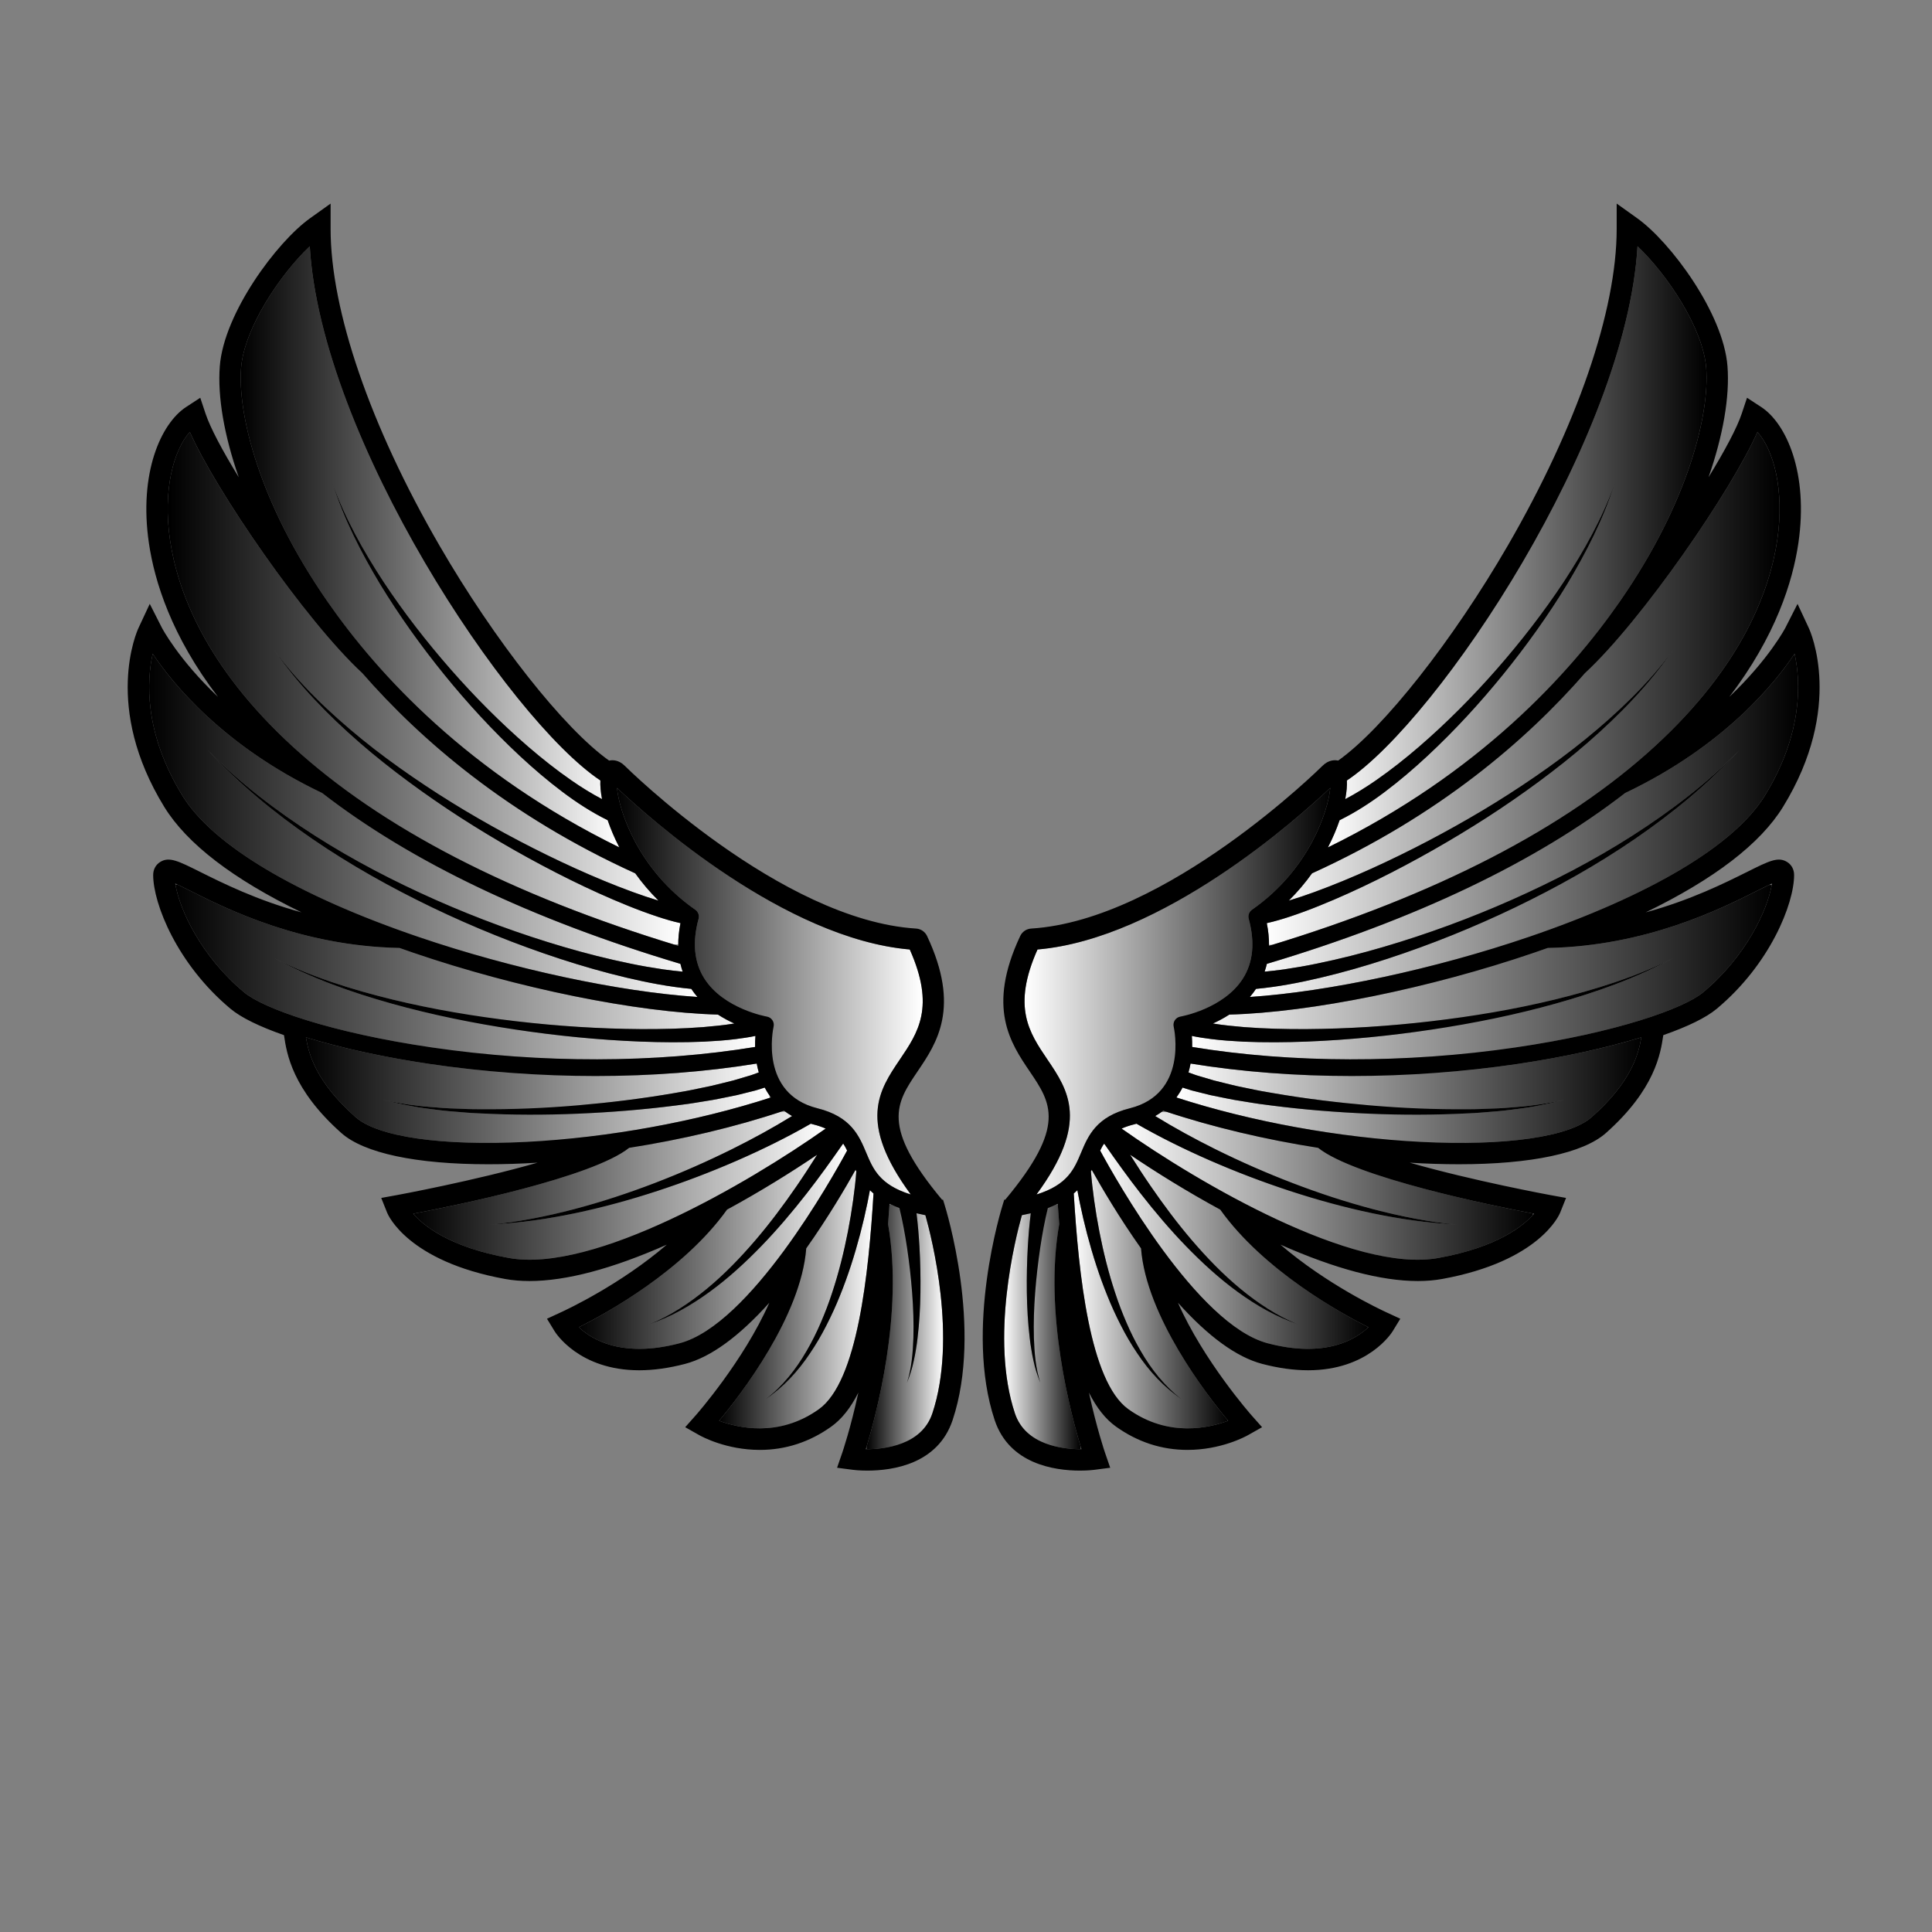<?xml version="1.0" encoding="UTF-8" standalone="no"?>
<!-- Created with Inkscape (http://www.inkscape.org/) -->

<svg
   version="1.1"
   id="svg9360"
   width="784"
   height="784"
   viewBox="0 0 784 784"
   sodipodi:docname="wings-symbol-clipart-pdv.svg"
   inkscape:version="1.2 (dc2aedaf03, 2022-05-15)"
   xmlns:inkscape="http://www.inkscape.org/namespaces/inkscape"
   xmlns:sodipodi="http://sodipodi.sourceforge.net/DTD/sodipodi-0.dtd"
   xmlns="http://www.w3.org/2000/svg"
   xmlns:svg="http://www.w3.org/2000/svg">
  <rect x="0" y="0" width="784" height="784" fill="#808080" stroke="none"/>
  <defs
     id="defs9364">
    <clipPath
       clipPathUnits="userSpaceOnUse"
       id="clipPath9376">
      <path
         d="m 534.756,54.965 0.138,0.002 -0.008,0.33 c -0.042,-0.113 -0.088,-0.221 -0.13,-0.332"
         id="path9374" />
    </clipPath>
    <clipPath
       clipPathUnits="userSpaceOnUse"
       id="clipPath9384">
      <path
         d="m 535.084,55.65 h 0.416 v -0.416 h -0.416 z"
         id="path9382" />
    </clipPath>
    <clipPath
       clipPathUnits="userSpaceOnUse"
       id="clipPath9394">
      <path
         d="m 535.084,55.65 h 0.139 v -0.332 h -0.139 z"
         id="path9392" />
    </clipPath>
    <linearGradient
       x1="0"
       y1="0"
       x2="1"
       y2="0"
       gradientUnits="userSpaceOnUse"
       gradientTransform="matrix(0.139,0,0,-0.139,535.084,55.483)"
       spreadMethod="pad"
       id="linearGradient9400">
      <stop
         style="stop-opacity:1;stop-color:#ffffff"
         offset="0"
         id="stop9396" />
      <stop
         style="stop-opacity:1;stop-color:#231f20"
         offset="1"
         id="stop9398" />
    </linearGradient>
    <clipPath
       clipPathUnits="userSpaceOnUse"
       id="clipPath9410">
      <path
         d="m 538.504,318.742 c -1.108,-0.526 -2.387,-1.163 -3.646,-1.79 v 0 c -10.963,-5.466 -33.721,-16.809 -63.686,-17.383 v 0 c -1.441,-0.513 -2.836,-0.999 -4.166,-1.453 v 0 c -31.72,-10.823 -68.009,-18.181 -92.763,-18.832 v 0 c -1.684,-1.091 -3.384,-1.988 -5,-2.714 v 0 c 0.068,-0.012 0.135,-0.023 0.202,-0.035 v 0 c 3.064,-0.5 6.194,-0.797 9.325,-1.068 v 0 c 6.278,-0.48 12.611,-0.641 18.948,-0.606 v 0 c 12.674,0.088 25.375,0.917 37.999,2.399 v 0 c 12.625,1.48 25.194,3.584 37.56,6.595 v 0 c 12.342,3.029 24.582,6.842 35.987,12.591 v 0 C 498.052,290.32 485.892,286.08 473.597,282.629 v 0 c -12.323,-3.436 -24.888,-5.97 -37.545,-7.879 v 0 c -12.659,-1.913 -25.423,-3.174 -38.251,-3.689 v 0 c -6.415,-0.246 -12.848,-0.3 -19.304,-0.019 v 0 c -3.229,0.172 -6.463,0.37 -9.712,0.789 v 0 c -1.981,0.255 -3.963,0.537 -5.96,0.954 v 0 c 0.087,-1.07 0.128,-2.196 0.106,-3.36 v 0 c 30.275,-4.959 65.086,-5.031 98.349,-0.155 v 0 c 30.886,4.527 51.275,11.856 57.149,16.752 v 0 c 12.724,10.605 19.482,24.547 20.938,32.72 v 0 z"
         id="path9408" />
    </clipPath>
    <clipPath
       clipPathUnits="userSpaceOnUse"
       id="clipPath9420">
      <path
         d="m 362.613,318.766 h 176.616 v -54.783 h -176.616 z"
         id="path9418" />
    </clipPath>
    <linearGradient
       x1="0"
       y1="0"
       x2="1"
       y2="0"
       gradientUnits="userSpaceOnUse"
       gradientTransform="matrix(176.616,0,0,-176.616,362.613,292.008)"
       spreadMethod="pad"
       id="linearGradient9426">
      <stop
         style="stop-opacity:1;stop-color:#ffffff"
         offset="0"
         id="stop9422" />
      <stop
         style="stop-opacity:1;stop-color:#000000"
         offset="1"
         id="stop9424" />
    </linearGradient>
    <clipPath
       clipPathUnits="userSpaceOnUse"
       id="clipPath9436">
      <path
         d="m 335.93,239.758 c -0.368,-0.597 -0.699,-1.221 -1.01,-1.873 v 0 c 4.661,-8.627 29.553,-53.032 50.969,-58.654 v 0 c 17.824,-4.68 27.052,1.376 30.667,4.878 v 0 c -8.323,4.233 -31.919,17.326 -45.081,35.801 v 0 c -10.004,5.441 -19.444,11.308 -27.441,16.713 v 0 c 2.031,-3.227 4.098,-6.417 6.263,-9.557 v 0 c 3.925,-5.707 8.073,-11.268 12.58,-16.528 v 0 c 4.512,-5.249 9.332,-10.264 14.684,-14.678 v 0 c 5.339,-4.406 11.192,-8.293 17.683,-10.901 v 0 c -6.637,2.21 -12.789,5.77 -18.462,9.903 v 0 c -5.686,4.139 -10.882,8.924 -15.779,13.973 v 0 c -4.896,5.057 -9.443,10.441 -13.772,15.985 v 0 c -3.806,4.862 -7.407,9.912 -10.921,14.938 v 0 z"
         id="path9434" />
    </clipPath>
    <clipPath
       clipPathUnits="userSpaceOnUse"
       id="clipPath9446">
      <path
         d="m 334.745,239.767 h 81.636 v -65.492 h -81.636 z"
         id="path9444" />
    </clipPath>
    <linearGradient
       x1="0"
       y1="0"
       x2="1"
       y2="0"
       gradientUnits="userSpaceOnUse"
       gradientTransform="matrix(81.636,0,0,-81.636,334.745,208.507)"
       spreadMethod="pad"
       id="linearGradient9452">
      <stop
         style="stop-opacity:1;stop-color:#ffffff"
         offset="0"
         id="stop9448" />
      <stop
         style="stop-opacity:1;stop-color:#000000"
         offset="1"
         id="stop9450" />
    </linearGradient>
    <clipPath
       clipPathUnits="userSpaceOnUse"
       id="clipPath9462">
      <path
         d="m 353.553,249.598 c -0.593,-0.423 -1.221,-0.823 -1.885,-1.201 v 0 c 5.894,-3.626 12.01,-6.959 18.244,-10.06 v 0 c 7.676,-3.809 15.544,-7.262 23.563,-10.337 v 0 c 8.021,-3.07 16.196,-5.764 24.521,-7.945 v 0 c 8.32,-2.176 16.796,-3.852 25.39,-4.69 v 0 c -8.626,0.417 -17.21,1.68 -25.681,3.457 v 0 c -8.471,1.783 -16.838,4.091 -25.078,6.791 v 0 c -8.241,2.704 -16.357,5.801 -24.323,9.28 v 0 c -7.606,3.332 -15.077,6.994 -22.337,11.17 v 0 c -0.261,-0.073 -0.515,-0.151 -0.784,-0.217 v 0 c -1.445,-0.362 -2.675,-0.788 -3.736,-1.272 v 0 c 23.822,-16.827 70.671,-44.067 96.417,-39.386 v 0 c 17.318,3.15 25.351,9.313 28.779,13.066 v 0 0.472 c -13.345,2.599 -54.283,11.128 -65.374,19.994 v 0 c -15.507,2.432 -31.307,6.083 -45.866,10.878 v 0 z"
         id="path9460" />
    </clipPath>
    <clipPath
       clipPathUnits="userSpaceOnUse"
       id="clipPath9472">
      <path
         d="m 341.088,249.598 h 125.555 v -49.514 h -125.555 z"
         id="path9470" />
    </clipPath>
    <linearGradient
       x1="0"
       y1="0"
       x2="1"
       y2="0"
       gradientUnits="userSpaceOnUse"
       gradientTransform="matrix(125.555,0,0,-125.555,341.088,226.915)"
       spreadMethod="pad"
       id="linearGradient9478">
      <stop
         style="stop-opacity:1;stop-color:#ffffff"
         offset="0"
         id="stop9474" />
      <stop
         style="stop-opacity:1;stop-color:#000000"
         offset="1"
         id="stop9476" />
    </linearGradient>
    <clipPath
       clipPathUnits="userSpaceOnUse"
       id="clipPath9488">
      <path
         d="m 315.842,299.098 c -7.806,-17.502 -2.549,-25.266 3.007,-33.474 v 0 c 6.341,-9.364 12.881,-19.019 -3.215,-40.965 v 0 h 0.362 c 9.072,2.965 11.044,7.659 13.108,12.576 v 0 c 2.158,5.14 4.604,10.965 14.85,13.527 v 0 c 17.673,4.419 13.529,24.031 13.343,24.864 v 0 c -0.151,0.679 -0.016,1.39 0.373,1.966 v 0 c 0.39,0.577 0.999,0.969 1.685,1.083 v 0 c 0.126,0.022 13.105,2.321 18.991,11.539 v 0 c 3.142,4.922 3.742,11.056 1.786,18.234 v 0 c -0.283,1.031 0.114,2.129 0.99,2.742 v 0 c 17.351,12.146 23.178,29.957 23.848,37.099 v 0 c -9.956,-9.338 -51.181,-45.923 -89.128,-49.191"
         id="path9486" />
    </clipPath>
    <clipPath
       clipPathUnits="userSpaceOnUse"
       id="clipPath9498">
      <path
         d="m 308.296,348.44 h 96.935 V 224.658 h -96.935 z"
         id="path9496" />
    </clipPath>
    <linearGradient
       x1="0"
       y1="0"
       x2="1"
       y2="0"
       gradientUnits="userSpaceOnUse"
       gradientTransform="matrix(93.076,0,0,-93.076,312.155,286.549)"
       spreadMethod="pad"
       id="linearGradient9504">
      <stop
         style="stop-opacity:1;stop-color:#ffffff"
         offset="0"
         id="stop9500" />
      <stop
         style="stop-opacity:1;stop-color:#000000"
         offset="1"
         id="stop9502" />
    </linearGradient>
    <clipPath
       clipPathUnits="userSpaceOnUse"
       id="clipPath9514">
      <path
         d="m 332.233,231.818 c -0.043,-0.086 -0.086,-0.172 -0.129,-0.259 v 0 c 0.224,-2.881 0.572,-5.852 0.974,-8.768 v 0 c 0.445,-3.187 0.973,-6.366 1.589,-9.53 v 0 c 1.233,-6.323 2.792,-12.595 4.826,-18.716 v 0 c 1,-3.066 2.153,-6.08 3.434,-9.039 v 0 c 1.269,-2.965 2.711,-5.858 4.343,-8.643 v 0 c 3.217,-5.585 7.32,-10.735 12.501,-14.707 v 0 c -5.427,3.623 -9.941,8.573 -13.574,14.034 v 0 c -1.842,2.722 -3.5,5.57 -4.988,8.503 v 0 c -1.497,2.928 -2.873,5.922 -4.094,8.977 v 0 c -2.475,6.098 -4.479,12.38 -6.154,18.746 v 0 c -0.838,3.184 -1.586,6.392 -2.251,9.62 v 0 c -0.259,1.264 -0.502,2.523 -0.736,3.784 v 0 c -0.343,-0.338 -0.707,-0.672 -1.096,-1 v 0 c 1.476,-24.391 4.841,-57.251 16.629,-65.67 v 0 c 12.157,-8.686 24.648,-5.668 30.225,-3.563 v 0 0.218 c -6.625,8.038 -24.82,31.832 -26.373,52.306 v 0 c -6.57,9.298 -11.854,18.273 -14.897,23.707 v 0 z"
         id="path9512" />
    </clipPath>
    <clipPath
       clipPathUnits="userSpaceOnUse"
       id="clipPath9524">
      <path
         d="m 326.742,231.818 h 46.99 v -81.644 h -46.99 z"
         id="path9522" />
    </clipPath>
    <linearGradient
       x1="0"
       y1="0"
       x2="1"
       y2="0"
       gradientUnits="userSpaceOnUse"
       gradientTransform="matrix(46.991,0,0,-46.991,326.742,192.46)"
       spreadMethod="pad"
       id="linearGradient9530">
      <stop
         style="stop-opacity:1;stop-color:#ffffff"
         offset="0"
         id="stop9526" />
      <stop
         style="stop-opacity:1;stop-color:#000000"
         offset="1"
         id="stop9528" />
    </linearGradient>
    <clipPath
       clipPathUnits="userSpaceOnUse"
       id="clipPath9540">
      <path
         d="M 498.498,513.182 C 495.125,454.89 438.124,369.301 410.024,350.549 v 0 c 0.084,-1.464 -0.065,-3.397 -0.494,-5.673 v 0 c 3.21,1.685 6.342,3.63 9.369,5.736 v 0 c 4.532,3.145 8.888,6.597 13.103,10.226 v 0 c 8.416,7.276 16.307,15.221 23.671,23.628 v 0 c 7.358,8.414 14.237,17.273 20.408,26.62 v 0 c 6.118,9.362 11.633,19.208 15.448,29.785 v 0 c -3.414,-10.716 -8.579,-20.819 -14.377,-30.462 v 0 c -5.851,-9.631 -12.439,-18.809 -19.544,-27.577 v 0 c -7.111,-8.762 -14.78,-17.092 -23.073,-24.826 v 0 c -4.153,-3.858 -8.474,-7.559 -13.046,-10.992 v 0 c -4.255,-3.2 -8.763,-6.138 -13.679,-8.557 v 0 c -0.874,-2.566 -2.031,-5.327 -3.497,-8.17 v 0 -0.082 c 45.929,22.512 73.478,52.752 88.694,74.691 v 0 c 21.183,30.539 27.459,57.471 26.399,71.254 v 0 c -0.926,12.042 -11.972,28.58 -20.907,37.032 v 0 z"
         id="path9538" />
    </clipPath>
    <clipPath
       clipPathUnits="userSpaceOnUse"
       id="clipPath9550">
      <path
         d="M 404.313,513.182 H 520.523 V 330.176 H 404.313 Z"
         id="path9548" />
    </clipPath>
    <linearGradient
       x1="0"
       y1="0"
       x2="1"
       y2="0"
       gradientUnits="userSpaceOnUse"
       gradientTransform="matrix(115.262,0,0,-115.262,404.313,421.679)"
       spreadMethod="pad"
       id="linearGradient9556">
      <stop
         style="stop-opacity:1;stop-color:#ffffff"
         offset="0"
         id="stop9552" />
      <stop
         style="stop-opacity:1;stop-color:#000000"
         offset="1"
         id="stop9554" />
    </linearGradient>
    <clipPath
       clipPathUnits="userSpaceOnUse"
       id="clipPath9566">
      <path
         d="M 482.507,383.232 C 464.719,362.861 438.043,339.83 399.419,322.285 v 0 c -2.02,-2.821 -4.363,-5.623 -7.075,-8.307 v 0 c 2.589,0.791 5.174,1.641 7.735,2.586 v 0 c 5.917,2.157 11.761,4.593 17.527,7.202 v 0 c 11.534,5.229 22.779,11.147 33.678,17.646 v 0 c 5.445,3.259 10.786,6.693 16.018,10.289 v 0 c 5.226,3.604 10.352,7.361 15.274,11.375 v 0 c 4.929,4.007 9.691,8.223 14.189,12.717 v 0 c 4.494,4.493 8.732,9.264 12.499,14.402 v 0 c -3.595,-5.261 -7.683,-10.184 -12.044,-14.843 v 0 c -4.364,-4.657 -9.008,-9.054 -13.83,-13.247 v 0 c -4.815,-4.201 -9.845,-8.15 -14.984,-11.951 v 0 c -5.144,-3.794 -10.408,-7.429 -15.784,-10.895 v 0 c -10.763,-6.91 -21.897,-13.251 -33.39,-18.93 v 0 c -5.75,-2.834 -11.591,-5.499 -17.567,-7.906 v 0 c -2.984,-1.214 -6.018,-2.33 -9.106,-3.355 v 0 c -2.252,-0.74 -4.523,-1.42 -6.914,-1.945 v 0 c 0.484,-2.398 0.709,-4.704 0.675,-6.911 v 0 c 50.855,15.422 90.339,35.829 117.401,60.694 v 0 c 26.818,24.639 35.09,47.748 37.31,62.797 v 0 c 2.258,15.313 -1.084,27.368 -6.02,32.961 v 0 c -7.739,-17.623 -35.218,-57.47 -52.504,-73.432"
         id="path9564" />
    </clipPath>
    <clipPath
       clipPathUnits="userSpaceOnUse"
       id="clipPath9576">
      <path
         d="M 385.227,456.968 H 542.872 V 300.514 H 385.227 Z"
         id="path9574" />
    </clipPath>
    <linearGradient
       x1="0"
       y1="0"
       x2="1"
       y2="0"
       gradientUnits="userSpaceOnUse"
       gradientTransform="matrix(156.106,0,0,-156.106,385.227,378.741)"
       spreadMethod="pad"
       id="linearGradient9582">
      <stop
         style="stop-opacity:1;stop-color:#ffffff"
         offset="0"
         id="stop9578" />
      <stop
         style="stop-opacity:1;stop-color:#000000"
         offset="1"
         id="stop9580" />
    </linearGradient>
    <clipPath
       clipPathUnits="userSpaceOnUse"
       id="clipPath9592">
      <path
         d="m 462.015,264.255 c -16.7,-2.448 -33.795,-3.669 -50.531,-3.669 v 0 c -16.984,0 -33.584,1.274 -49.047,3.787 v 0 c -0.162,-0.898 -0.374,-1.799 -0.63,-2.696 v 0 l 0.797,-0.289 c 0.566,-0.2 1.117,-0.431 1.7,-0.605 v 0 l 1.748,-0.516 3.502,-1.036 c 1.184,-0.309 2.381,-0.588 3.569,-0.884 v 0 c 1.193,-0.286 2.378,-0.602 3.579,-0.861 v 0 l 3.617,-0.748 c 1.208,-0.241 2.41,-0.513 3.624,-0.729 v 0 l 3.647,-0.637 c 9.733,-1.68 19.574,-2.882 29.448,-3.728 v 0 c 9.874,-0.846 19.793,-1.254 29.711,-1.169 v 0 c 2.483,-0.022 4.958,0.101 7.438,0.198 v 0 c 1.235,0.063 2.48,0.065 3.714,0.178 v 0 l 3.71,0.298 c 4.951,0.371 9.856,1.15 14.714,2.222 v 0 c -4.803,-1.276 -9.698,-2.268 -14.647,-2.852 v 0 l -3.71,-0.458 c -1.236,-0.165 -2.481,-0.22 -3.72,-0.336 v 0 c -2.483,-0.203 -4.969,-0.431 -7.459,-0.515 v 0 c -9.956,-0.511 -19.941,-0.523 -29.909,-0.095 v 0 c -9.97,0.429 -19.931,1.217 -29.86,2.498 v 0 l -3.724,0.49 c -1.241,0.165 -2.475,0.392 -3.716,0.585 v 0 l -3.716,0.605 c -1.238,0.213 -2.47,0.485 -3.706,0.726 v 0 c -1.235,0.253 -2.471,0.485 -3.706,0.754 v 0 l -3.692,0.922 -1.848,0.462 c -0.617,0.158 -1.226,0.379 -1.841,0.566 v 0 l -1.073,0.342 c -0.487,-0.939 -1.047,-1.852 -1.683,-2.733 v 0 -0.348 c 22.69,-7.324 49.407,-12.19 74.247,-13.456 v 0 c 25.746,-1.309 45.194,1.51 52.005,7.558 v 0 c 12.025,10.68 14.247,19.146 15.098,24.268 v 0 c -10.524,-3.181 -23.604,-6.04 -37.65,-8.099"
         id="path9590" />
    </clipPath>
    <clipPath
       clipPathUnits="userSpaceOnUse"
       id="clipPath9602">
      <path
         d="m 358.315,272.553 h 141.555 v -33.136 H 358.315 Z"
         id="path9600" />
    </clipPath>
    <linearGradient
       x1="0"
       y1="0"
       x2="1"
       y2="0"
       gradientUnits="userSpaceOnUse"
       gradientTransform="matrix(141.555,0,0,-141.555,358.315,256.483)"
       spreadMethod="pad"
       id="linearGradient9608">
      <stop
         style="stop-opacity:1;stop-color:#ffffff"
         offset="0"
         id="stop9604" />
      <stop
         style="stop-opacity:1;stop-color:#000000"
         offset="1"
         id="stop9606" />
    </linearGradient>
    <clipPath
       clipPathUnits="userSpaceOnUse"
       id="clipPath9618">
      <path
         d="m 546.155,388.895 c -6.088,-9.05 -21.511,-27.954 -51.42,-42.159 v 0 c -27.172,-21.019 -63.764,-38.475 -109.071,-52.01 v 0 c -0.188,-0.807 -0.419,-1.598 -0.688,-2.374 v 0 c 1.967,0.185 3.939,0.42 5.908,0.69 v 0 c 3.393,0.51 6.787,1.08 10.163,1.792 v 0 c 6.757,1.384 13.47,3.092 20.116,5.043 v 0 c 13.294,3.903 26.348,8.713 39.043,14.339 v 0 c 12.684,5.644 25.061,12.056 36.769,19.564 v 0 c 11.696,7.502 22.818,16.017 32.56,26.01 v 0 c -9.433,-10.284 -20.336,-19.172 -31.862,-27.066 v 0 c -11.54,-7.904 -23.796,-14.735 -36.405,-20.809 v 0 c -12.622,-6.057 -25.641,-11.31 -38.981,-15.668 v 0 c -6.67,-2.179 -13.428,-4.122 -20.286,-5.742 v 0 c -6.432,-1.516 -12.945,-2.773 -19.648,-3.399 v 0 c -0.578,-0.871 -1.2,-1.693 -1.863,-2.459 v 0 c 23.893,1.587 56.244,8.495 84.88,18.265 v 0 c 37.091,12.655 62.62,27.927 71.887,43.003 v 0 c 11.825,19.239 10.808,35.127 9.108,42.98 v 0 z"
         id="path9616" />
    </clipPath>
    <clipPath
       clipPathUnits="userSpaceOnUse"
       id="clipPath9628">
      <path
         d="M 380.398,388.895 H 549.11 V 284.41 H 380.398 Z"
         id="path9626" />
    </clipPath>
    <linearGradient
       x1="0"
       y1="0"
       x2="1"
       y2="0"
       gradientUnits="userSpaceOnUse"
       gradientTransform="matrix(166.899,0,0,-166.899,380.398,336.652)"
       spreadMethod="pad"
       id="linearGradient9634">
      <stop
         style="stop-opacity:1;stop-color:#ffffff"
         offset="0"
         id="stop9630" />
      <stop
         style="stop-opacity:1;stop-color:#000000"
         offset="1"
         id="stop9632" />
    </linearGradient>
    <clipPath
       clipPathUnits="userSpaceOnUse"
       id="clipPath9644">
      <path
         d="m 321.377,221.371 c -0.744,-0.347 -1.539,-0.68 -2.384,-0.997 v 0 c -0.963,-3.9 -1.699,-7.956 -2.314,-12.011 v 0 c -0.676,-4.539 -1.197,-9.111 -1.554,-13.699 v 0 c -0.348,-4.588 -0.512,-9.193 -0.382,-13.796 v 0 c 0.163,-4.589 0.532,-9.224 1.954,-13.644 v 0 c -0.881,2.137 -1.599,4.369 -2.069,6.65 v 0 c -0.248,1.14 -0.498,2.28 -0.657,3.435 v 0 c -0.185,1.151 -0.377,2.304 -0.491,3.463 v 0 c -0.556,4.633 -0.815,9.301 -0.888,13.967 v 0 c -0.063,4.669 0.041,9.339 0.307,14.013 v 0 c 0.202,3.347 0.468,6.684 0.894,10.049 v 0 c -0.862,-0.207 -1.759,-0.404 -2.705,-0.586 v 0 c -1.962,-6.965 -9.725,-37.519 -2.123,-60.326 v 0 c 3.259,-9.779 14.717,-10.938 20.255,-10.908 v 0 c -3.07,9.992 -11.57,41.362 -6.77,68.518 v 0 c -0.151,1.912 -0.297,3.864 -0.43,5.872 v 0 z"
         id="path9642" />
    </clipPath>
    <clipPath
       clipPathUnits="userSpaceOnUse"
       id="clipPath9654">
      <path
         d="m 301.118,221.381 h 27.857 V 146.661 H 301.118 Z"
         id="path9652" />
    </clipPath>
    <linearGradient
       x1="0"
       y1="0"
       x2="1"
       y2="0"
       gradientUnits="userSpaceOnUse"
       gradientTransform="matrix(23.527,0,0,-23.527,305.448,184.035)"
       spreadMethod="pad"
       id="linearGradient9660">
      <stop
         style="stop-opacity:1;stop-color:#ffffff"
         offset="0"
         id="stop9656" />
      <stop
         style="stop-opacity:1;stop-color:#000000"
         offset="1"
         id="stop9658" />
    </linearGradient>
    <clipPath
       clipPathUnits="userSpaceOnUse"
       id="clipPath9670">
      <path
         d="M 0,588 H 588 V 0 H 0 Z"
         id="path9668" />
    </clipPath>
    <clipPath
       clipPathUnits="userSpaceOnUse"
       id="clipPath9682">
      <path
         d="m 53.406,318.866 c 1.411,-8.155 8.172,-22.186 20.962,-32.844 v 0 c 5.873,-4.896 26.263,-12.225 57.149,-16.752 v 0 c 33.264,-4.876 68.075,-4.804 98.348,0.155 v 0 c -0.022,1.164 0.018,2.29 0.107,3.36 v 0 c -1.997,-0.417 -3.978,-0.7 -5.961,-0.954 v 0 c -3.248,-0.419 -6.481,-0.617 -9.711,-0.789 v 0 c -6.456,-0.281 -12.89,-0.227 -19.305,0.019 v 0 c -12.829,0.515 -25.593,1.776 -38.25,3.689 v 0 c -12.657,1.909 -25.223,4.443 -37.544,7.879 v 0 c -12.296,3.451 -24.456,7.691 -35.668,13.817 v 0 c 11.406,-5.749 23.644,-9.562 35.988,-12.591 v 0 c 12.365,-3.011 24.935,-5.115 37.559,-6.595 v 0 c 12.625,-1.482 25.326,-2.311 38,-2.399 v 0 c 6.335,-0.035 12.668,0.126 18.946,0.606 v 0 c 3.13,0.271 6.262,0.568 9.326,1.068 v 0 c 0.067,0.012 0.134,0.023 0.201,0.035 v 0 c -1.615,0.726 -3.316,1.623 -5,2.714 v 0 c -24.753,0.651 -61.042,8.009 -92.763,18.832 v 0 c -1.33,0.454 -2.724,0.94 -4.167,1.453 v 0 C 91.66,300.143 68.9,311.486 57.938,316.952 v 0 c -1.36,0.678 -2.743,1.367 -3.909,1.914 v 0 z"
         id="path9680" />
    </clipPath>
    <clipPath
       clipPathUnits="userSpaceOnUse"
       id="clipPath9692">
      <path
         d="M 230.102,318.891 H 53.486 v -54.783 h 176.616 z"
         id="path9690" />
    </clipPath>
    <linearGradient
       x1="0"
       y1="0"
       x2="1"
       y2="0"
       gradientUnits="userSpaceOnUse"
       gradientTransform="matrix(-176.616,0,0,-176.616,230.102,292.133)"
       spreadMethod="pad"
       id="linearGradient9698">
      <stop
         style="stop-opacity:1;stop-color:#ffffff"
         offset="0"
         id="stop9694" />
      <stop
         style="stop-opacity:1;stop-color:#000000"
         offset="1"
         id="stop9696" />
    </linearGradient>
    <clipPath
       clipPathUnits="userSpaceOnUse"
       id="clipPath9708">
      <path
         d="m 256.531,239.821 c -3.527,-5.047 -7.143,-10.119 -10.964,-15.001 v 0 c -4.33,-5.544 -8.879,-10.928 -13.773,-15.985 v 0 c -4.899,-5.049 -10.093,-9.834 -15.78,-13.973 v 0 c -5.672,-4.133 -11.824,-7.693 -18.461,-9.903 v 0 c 6.49,2.608 12.343,6.495 17.683,10.901 v 0 c 5.352,4.414 10.173,9.429 14.683,14.678 v 0 c 4.509,5.26 8.657,10.821 12.581,16.528 v 0 c 2.164,3.14 4.231,6.329 6.263,9.557 v 0 c -7.998,-5.405 -17.437,-11.272 -27.44,-16.713 v 0 C 208.158,201.435 184.564,188.342 176.24,184.109 v 0 c 3.616,-3.502 12.844,-9.558 30.667,-4.878 v 0 c 21.416,5.622 46.309,50.027 50.97,58.654 v 0 c -0.32,0.675 -0.665,1.32 -1.05,1.936 v 0 z"
         id="path9706" />
    </clipPath>
    <clipPath
       clipPathUnits="userSpaceOnUse"
       id="clipPath9718">
      <path
         d="m 258.005,239.83 h -81.636 v -65.492 h 81.636 z"
         id="path9716" />
    </clipPath>
    <linearGradient
       x1="0"
       y1="0"
       x2="1"
       y2="0"
       gradientUnits="userSpaceOnUse"
       gradientTransform="matrix(-81.636,0,0,-81.636,258.005,208.57)"
       spreadMethod="pad"
       id="linearGradient9724">
      <stop
         style="stop-opacity:1;stop-color:#ffffff"
         offset="0"
         id="stop9720" />
      <stop
         style="stop-opacity:1;stop-color:#000000"
         offset="1"
         id="stop9722" />
    </linearGradient>
    <clipPath
       clipPathUnits="userSpaceOnUse"
       id="clipPath9734">
      <path
         d="m 237.74,249.712 c -14.654,-4.851 -30.582,-8.541 -46.212,-10.992 v 0 c -11.16,-8.921 -52.534,-17.5 -65.617,-20.041 v 0 -0.154 c 3.284,-3.722 11.28,-10.112 29.021,-13.337 v 0 c 25.747,-4.681 72.595,22.559 96.417,39.386 v 0 c -1.06,0.484 -2.29,0.91 -3.736,1.272 v 0 c -0.269,0.066 -0.523,0.144 -0.783,0.217 v 0 c -7.26,-4.176 -14.732,-7.838 -22.338,-11.17 v 0 c -7.965,-3.479 -16.083,-6.576 -24.322,-9.28 v 0 c -8.24,-2.7 -16.605,-5.009 -25.079,-6.791 v 0 c -8.47,-1.777 -17.055,-3.04 -25.68,-3.457 v 0 c 8.595,0.838 17.069,2.514 25.391,4.69 v 0 c 8.323,2.181 16.497,4.875 24.519,7.944 v 0 c 8.02,3.076 15.889,6.529 23.565,10.338 v 0 c 6.232,3.1 12.351,6.434 18.242,10.06 v 0 c -0.723,0.411 -1.403,0.85 -2.043,1.315 v 0 z"
         id="path9732" />
    </clipPath>
    <clipPath
       clipPathUnits="userSpaceOnUse"
       id="clipPath9744">
      <path
         d="m 251.466,249.712 h -125.555 v -49.514 h 125.555 z"
         id="path9742" />
    </clipPath>
    <linearGradient
       x1="0"
       y1="0"
       x2="1"
       y2="0"
       gradientUnits="userSpaceOnUse"
       gradientTransform="matrix(-125.555,0,0,-125.555,251.466,227.029)"
       spreadMethod="pad"
       id="linearGradient9750">
      <stop
         style="stop-opacity:1;stop-color:#ffffff"
         offset="0"
         id="stop9746" />
      <stop
         style="stop-opacity:1;stop-color:#000000"
         offset="1"
         id="stop9748" />
    </linearGradient>
    <clipPath
       clipPathUnits="userSpaceOnUse"
       id="clipPath9760">
      <path
         d="m 211.675,311.19 c 0.874,-0.613 1.272,-1.712 0.99,-2.743 v 0 c -1.957,-7.177 -1.357,-13.312 1.784,-18.233 v 0 c 5.887,-9.218 18.867,-11.517 18.995,-11.539 v 0 c 0.685,-0.115 1.293,-0.506 1.683,-1.084 v 0 c 0.389,-0.575 0.524,-1.286 0.373,-1.965 v 0 c -0.185,-0.833 -4.331,-20.445 13.343,-24.864 v 0 c 10.246,-2.562 12.692,-8.387 14.851,-13.527 v 0 c 2.052,-4.888 4.012,-9.556 12.949,-12.524 v 0 h 0.482 c -16.049,21.909 -9.513,31.557 -3.178,40.913 v 0 c 5.557,8.208 10.814,15.971 3.007,33.474 v 0 c -37.946,3.268 -79.171,39.853 -89.128,49.191 v 0 c 0.67,-7.142 6.498,-24.953 23.849,-37.099"
         id="path9758" />
    </clipPath>
    <clipPath
       clipPathUnits="userSpaceOnUse"
       id="clipPath9770">
      <path
         d="M 284.454,348.492 H 187.519 V 224.711 h 96.935 z"
         id="path9768" />
    </clipPath>
    <linearGradient
       x1="0"
       y1="0"
       x2="1"
       y2="0"
       gradientUnits="userSpaceOnUse"
       gradientTransform="matrix(-93.076,0,0,-93.076,280.595,286.601)"
       spreadMethod="pad"
       id="linearGradient9776">
      <stop
         style="stop-opacity:1;stop-color:#ffffff"
         offset="0"
         id="stop9772" />
      <stop
         style="stop-opacity:1;stop-color:#000000"
         offset="1"
         id="stop9774" />
    </linearGradient>
    <clipPath
       clipPathUnits="userSpaceOnUse"
       id="clipPath9786">
      <path
         d="m 260.352,231.848 c -3.041,-5.431 -8.331,-14.421 -14.916,-23.737 v 0 C 243.884,187.624 225.663,163.81 219.05,155.787 v 0 -0.195 c 5.57,-2.105 18.071,-5.135 30.24,3.558 v 0 c 11.787,8.419 15.152,41.279 16.628,65.67 v 0 c -0.387,0.328 -0.751,0.662 -1.096,1 v 0 c -0.233,-1.263 -0.477,-2.521 -0.735,-3.784 v 0 c -0.665,-3.228 -1.414,-6.436 -2.252,-9.62 v 0 c -1.675,-6.366 -3.678,-12.648 -6.153,-18.746 v 0 c -1.221,-3.055 -2.597,-6.049 -4.094,-8.977 v 0 c -1.487,-2.933 -3.146,-5.782 -4.988,-8.503 v 0 c -3.632,-5.462 -8.147,-10.411 -13.575,-14.034 v 0 c 5.182,3.972 9.285,9.121 12.501,14.707 v 0 c 1.633,2.785 3.075,5.678 4.344,8.643 v 0 c 1.28,2.959 2.433,5.973 3.435,9.039 v 0 c 2.032,6.121 3.592,12.393 4.825,18.716 v 0 c 0.616,3.164 1.145,6.343 1.587,9.53 v 0 c 0.404,2.916 0.752,5.887 0.975,8.768 v 0 c -0.048,0.097 -0.096,0.193 -0.143,0.289 v 0 z"
         id="path9784" />
    </clipPath>
    <clipPath
       clipPathUnits="userSpaceOnUse"
       id="clipPath9796">
      <path
         d="m 266.04,231.848 h -46.99 v -81.644 h 46.99 z"
         id="path9794" />
    </clipPath>
    <linearGradient
       x1="0"
       y1="0"
       x2="1"
       y2="0"
       gradientUnits="userSpaceOnUse"
       gradientTransform="matrix(-46.991,0,0,-46.991,266.04,192.49)"
       spreadMethod="pad"
       id="linearGradient9802">
      <stop
         style="stop-opacity:1;stop-color:#ffffff"
         offset="0"
         id="stop9798" />
      <stop
         style="stop-opacity:1;stop-color:#000000"
         offset="1"
         id="stop9800" />
    </linearGradient>
    <clipPath
       clipPathUnits="userSpaceOnUse"
       id="clipPath9812">
      <path
         d="M 94.258,513.144 C 85.33,504.681 74.314,488.174 73.391,476.15 v 0 c -1.062,-13.783 5.217,-40.715 26.398,-71.254 v 0 c 15.203,-21.921 42.716,-52.126 88.572,-74.631 v 0 0.259 c -1.408,2.759 -2.524,5.439 -3.374,7.933 v 0 c -4.916,2.419 -9.422,5.357 -13.68,8.557 v 0 c -4.57,3.433 -8.891,7.134 -13.047,10.992 v 0 c -8.292,7.734 -15.96,16.064 -23.072,24.826 v 0 c -7.104,8.768 -13.693,17.946 -19.543,27.577 v 0 c -5.799,9.643 -10.962,19.746 -14.376,30.462 v 0 c 3.814,-10.577 9.327,-20.423 15.447,-29.785 v 0 c 6.17,-9.347 13.05,-18.206 20.408,-26.62 v 0 c 7.364,-8.407 15.255,-16.352 23.672,-23.628 v 0 c 4.214,-3.629 8.571,-7.081 13.102,-10.226 v 0 c 3.027,-2.106 6.158,-4.051 9.37,-5.736 v 0 c -0.43,2.276 -0.579,4.209 -0.495,5.673 v 0 C 154.679,369.296 97.699,454.853 94.302,513.144 v 0 z"
         id="path9810" />
    </clipPath>
    <clipPath
       clipPathUnits="userSpaceOnUse"
       id="clipPath9822">
      <path
         d="M 188.362,513.144 H 72.153 V 330.139 H 188.362 Z"
         id="path9820" />
    </clipPath>
    <linearGradient
       x1="0"
       y1="0"
       x2="1"
       y2="0"
       gradientUnits="userSpaceOnUse"
       gradientTransform="matrix(-115.262,0,0,-115.262,188.362,421.641)"
       spreadMethod="pad"
       id="linearGradient9828">
      <stop
         style="stop-opacity:1;stop-color:#ffffff"
         offset="0"
         id="stop9824" />
      <stop
         style="stop-opacity:1;stop-color:#000000"
         offset="1"
         id="stop9826" />
    </linearGradient>
    <clipPath
       clipPathUnits="userSpaceOnUse"
       id="clipPath9838">
      <path
         d="m 51.766,423.703 c 2.219,-15.049 10.492,-38.158 37.311,-62.797 v 0 c 27.061,-24.865 66.545,-45.272 117.398,-60.695 v 0 c -0.031,2.208 0.193,4.513 0.677,6.912 v 0 c -2.391,0.525 -4.664,1.205 -6.914,1.945 v 0 c -3.089,1.025 -6.121,2.141 -9.106,3.355 v 0 c -5.976,2.407 -11.817,5.072 -17.567,7.906 v 0 c -11.492,5.679 -22.628,12.02 -33.39,18.93 v 0 c -5.377,3.466 -10.64,7.101 -15.784,10.895 v 0 c -5.138,3.801 -10.168,7.75 -14.984,11.951 v 0 c -4.822,4.193 -9.465,8.59 -13.831,13.247 v 0 c -4.36,4.659 -8.449,9.582 -12.043,14.843 v 0 c 3.768,-5.138 8.005,-9.909 12.499,-14.402 v 0 c 4.498,-4.494 9.261,-8.71 14.187,-12.717 v 0 c 4.923,-4.015 10.05,-7.771 15.275,-11.375 v 0 c 5.232,-3.596 10.573,-7.03 16.018,-10.289 v 0 c 10.899,-6.499 22.144,-12.417 33.678,-17.646 v 0 c 5.768,-2.609 11.61,-5.045 17.527,-7.202 v 0 c 2.561,-0.945 5.146,-1.795 7.735,-2.586 v 0 c -2.711,2.684 -5.054,5.486 -7.074,8.307 v 0 c -38.624,17.545 -65.3,40.576 -83.088,60.947 v 0 c -17.288,15.962 -44.765,55.809 -52.505,73.432 v 0 c -4.936,-5.593 -8.277,-17.648 -6.019,-32.961"
         id="path9836" />
    </clipPath>
    <clipPath
       clipPathUnits="userSpaceOnUse"
       id="clipPath9848">
      <path
         d="M 207.495,457.093 H 49.849 V 300.639 H 207.495 Z"
         id="path9846" />
    </clipPath>
    <linearGradient
       x1="0"
       y1="0"
       x2="1"
       y2="0"
       gradientUnits="userSpaceOnUse"
       gradientTransform="matrix(-156.106,0,0,-156.106,207.495,378.866)"
       spreadMethod="pad"
       id="linearGradient9854">
      <stop
         style="stop-opacity:1;stop-color:#ffffff"
         offset="0"
         id="stop9850" />
      <stop
         style="stop-opacity:1;stop-color:#000000"
         offset="1"
         id="stop9852" />
    </linearGradient>
    <clipPath
       clipPathUnits="userSpaceOnUse"
       id="clipPath9864">
      <path
         d="m 108.23,248.086 c 6.81,-6.048 26.259,-8.867 52.005,-7.558 v 0 c 24.764,1.262 51.392,6.103 74.039,13.39 v 0 0.707 c -0.551,0.789 -1.043,1.605 -1.476,2.44 v 0 l -1.074,-0.342 c -0.613,-0.187 -1.223,-0.408 -1.839,-0.566 v 0 l -1.848,-0.462 -3.692,-0.922 c -1.235,-0.269 -2.471,-0.501 -3.706,-0.754 v 0 c -1.237,-0.241 -2.468,-0.513 -3.706,-0.726 v 0 l -3.716,-0.605 c -1.24,-0.193 -2.475,-0.42 -3.716,-0.585 v 0 l -3.725,-0.49 c -9.928,-1.281 -19.89,-2.069 -29.859,-2.498 v 0 c -9.969,-0.428 -19.953,-0.416 -29.909,0.095 v 0 c -2.49,0.084 -4.976,0.312 -7.458,0.515 v 0 c -1.241,0.116 -2.485,0.171 -3.722,0.336 v 0 l -3.71,0.458 c -4.948,0.584 -9.844,1.576 -14.645,2.852 v 0 c 4.856,-1.072 9.762,-1.851 14.714,-2.222 v 0 l 3.708,-0.298 c 1.235,-0.113 2.479,-0.115 3.717,-0.178 v 0 c 2.477,-0.097 4.954,-0.22 7.436,-0.198 v 0 c 9.917,-0.086 19.836,0.323 29.712,1.169 v 0 c 9.872,0.846 19.713,2.048 29.447,3.728 v 0 l 3.646,0.637 c 1.215,0.216 2.417,0.488 3.624,0.729 v 0 l 3.617,0.748 c 1.202,0.259 2.386,0.575 3.58,0.861 v 0 c 1.19,0.296 2.386,0.575 3.568,0.884 v 0 l 3.502,1.036 1.75,0.516 c 0.582,0.174 1.133,0.405 1.699,0.605 v 0 l 0.796,0.289 c -0.254,0.897 -0.467,1.798 -0.63,2.696 v 0 c -15.462,-2.513 -32.062,-3.787 -49.047,-3.787 v 0 c -16.735,0 -33.83,1.221 -50.529,3.669 v 0 c -14.049,2.059 -27.126,4.918 -37.651,8.099 v 0 c 0.85,-5.122 3.074,-13.588 15.098,-24.268"
         id="path9862" />
    </clipPath>
    <clipPath
       clipPathUnits="userSpaceOnUse"
       id="clipPath9874">
      <path
         d="M 234.273,272.578 H 92.718 v -33.136 h 141.555 z"
         id="path9872" />
    </clipPath>
    <linearGradient
       x1="0"
       y1="0"
       x2="1"
       y2="0"
       gradientUnits="userSpaceOnUse"
       gradientTransform="matrix(-141.555,0,0,-141.555,234.273,256.508)"
       spreadMethod="pad"
       id="linearGradient9880">
      <stop
         style="stop-opacity:1;stop-color:#ffffff"
         offset="0"
         id="stop9876" />
      <stop
         style="stop-opacity:1;stop-color:#000000"
         offset="1"
         id="stop9878" />
    </linearGradient>
    <clipPath
       clipPathUnits="userSpaceOnUse"
       id="clipPath9890">
      <path
         d="m 46.459,389.02 c -1.715,-7.808 -2.807,-23.763 9.081,-43.105 v 0 c 9.265,-15.076 34.796,-30.348 71.886,-43.003 v 0 c 28.637,-9.77 60.987,-16.678 84.88,-18.265 v 0 c -0.661,0.766 -1.283,1.588 -1.863,2.459 v 0 c -6.703,0.626 -13.215,1.883 -19.648,3.399 v 0 c -6.858,1.62 -13.615,3.563 -20.285,5.742 v 0 c -13.339,4.358 -26.359,9.611 -38.98,15.668 v 0 c -12.609,6.074 -24.866,12.905 -36.406,20.809 v 0 c -11.527,7.894 -22.427,16.782 -31.862,27.066 v 0 c 9.741,-9.993 20.865,-18.508 32.56,-26.01 v 0 c 11.708,-7.508 24.084,-13.92 36.769,-19.564 v 0 c 12.694,-5.626 25.749,-10.436 39.043,-14.339 v 0 c 6.645,-1.951 13.357,-3.659 20.116,-5.043 v 0 c 3.376,-0.713 6.769,-1.282 10.161,-1.793 v 0 c 1.971,-0.269 3.942,-0.504 5.911,-0.689 v 0 c -0.271,0.776 -0.502,1.567 -0.691,2.374 v 0 c -45.306,13.535 -81.898,30.991 -109.07,52.01 v 0 C 68.015,361.007 52.586,380.02 46.558,389.02 v 0 z"
         id="path9888" />
    </clipPath>
    <clipPath
       clipPathUnits="userSpaceOnUse"
       id="clipPath9900">
      <path
         d="M 212.326,389.02 H 43.615 V 284.535 H 212.326 Z"
         id="path9898" />
    </clipPath>
    <linearGradient
       x1="0"
       y1="0"
       x2="1"
       y2="0"
       gradientUnits="userSpaceOnUse"
       gradientTransform="matrix(-166.899,0,0,-166.899,212.326,336.777)"
       spreadMethod="pad"
       id="linearGradient9906">
      <stop
         style="stop-opacity:1;stop-color:#ffffff"
         offset="0"
         id="stop9902" />
      <stop
         style="stop-opacity:1;stop-color:#000000"
         offset="1"
         id="stop9904" />
    </linearGradient>
    <clipPath
       clipPathUnits="userSpaceOnUse"
       id="clipPath9916">
      <path
         d="m 270.777,221.386 c -0.134,-2.014 -0.279,-3.971 -0.431,-5.887 v 0 c 4.801,-27.156 -3.699,-58.526 -6.769,-68.518 v 0 c 5.537,-0.03 16.995,1.129 20.254,10.908 v 0 c 7.603,22.807 -0.16,53.361 -2.121,60.326 v 0 c -0.946,0.182 -1.842,0.379 -2.706,0.586 v 0 c 0.424,-3.365 0.693,-6.702 0.892,-10.049 v 0 c 0.268,-4.674 0.373,-9.344 0.308,-14.013 v 0 c -0.071,-4.667 -0.332,-9.334 -0.886,-13.967 v 0 c -0.115,-1.159 -0.308,-2.312 -0.493,-3.463 v 0 c -0.158,-1.155 -0.408,-2.295 -0.656,-3.435 v 0 c -0.47,-2.281 -1.189,-4.513 -2.069,-6.65 v 0 c 1.421,4.42 1.79,9.055 1.954,13.644 v 0 c 0.13,4.603 -0.034,9.208 -0.383,13.796 v 0 c -0.356,4.588 -0.876,9.16 -1.555,13.699 v 0 c -0.613,4.055 -1.35,8.111 -2.313,12.011 v 0 c -0.856,0.322 -1.66,0.659 -2.414,1.012 v 0 z"
         id="path9914" />
    </clipPath>
    <clipPath
       clipPathUnits="userSpaceOnUse"
       id="clipPath9926">
      <path
         d="m 291.679,221.395 h -27.857 v -74.719 h 27.857 z"
         id="path9924" />
    </clipPath>
    <linearGradient
       x1="0"
       y1="0"
       x2="1"
       y2="0"
       gradientUnits="userSpaceOnUse"
       gradientTransform="matrix(-23.527,0,0,-23.527,287.349,184.05)"
       spreadMethod="pad"
       id="linearGradient9932">
      <stop
         style="stop-opacity:1;stop-color:#ffffff"
         offset="0"
         id="stop9928" />
      <stop
         style="stop-opacity:1;stop-color:#000000"
         offset="1"
         id="stop9930" />
    </linearGradient>
    <clipPath
       clipPathUnits="userSpaceOnUse"
       id="clipPath9942">
      <path
         d="M 0,588 H 588 V 0 H 0 Z"
         id="path9940" />
    </clipPath>
  </defs>
  <sodipodi:namedview
     id="namedview9362"
     pagecolor="#ffffff"
     bordercolor="#000000"
     borderopacity="0.25"
     inkscape:showpageshadow="2"
     inkscape:pageopacity="0.0"
     inkscape:pagecheckerboard="0"
     inkscape:deskcolor="#d1d1d1"
     showgrid="false"
     inkscape:zoom="1.067602"
     inkscape:cx="392.93668"
     inkscape:cy="392.46834"
     inkscape:window-width="1920"
     inkscape:window-height="1017"
     inkscape:window-x="-8"
     inkscape:window-y="-8"
     inkscape:window-maximized="1"
     inkscape:current-layer="g9368">
    <inkscape:page
       x="0"
       y="0"
       id="page9366"
       width="784"
       height="784" />
  </sodipodi:namedview>
  <g
     id="g9368"
     inkscape:groupmode="layer"
     inkscape:label="Page 1"
     transform="matrix(1.333,0,0,-1.333,0,784)">
    <g
       id="g9370">
      <g
         id="g9372"
         clip-path="url(#clipPath9376)">
        <g
           id="g9378">
          <g
             id="g9380"
             clip-path="url(#clipPath9384)">
            <g
               id="g9386">
              <g
                 id="g9388">
                <g
                   id="g9390"
                   clip-path="url(#clipPath9394)">
                  <path
                     d="m 535.084,55.65 h 0.416 v -0.416 h -0.416 z"
                     style="fill:url(#linearGradient9400);stroke:none"
                     id="path9402" />
                </g>
              </g>
            </g>
          </g>
        </g>
      </g>
    </g>
    <g
       id="g9404">
      <g
         id="g9406"
         clip-path="url(#clipPath9410)">
        <g
           id="g9412">
          <g
             id="g9414">
            <g
               id="g9416"
               clip-path="url(#clipPath9420)">
              <path
                 d="m 538.504,318.742 c -1.108,-0.526 -2.387,-1.163 -3.646,-1.79 v 0 c -10.963,-5.466 -33.721,-16.809 -63.686,-17.383 v 0 c -1.441,-0.513 -2.836,-0.999 -4.166,-1.453 v 0 c -31.72,-10.823 -68.009,-18.181 -92.763,-18.832 v 0 c -1.684,-1.091 -3.384,-1.988 -5,-2.714 v 0 c 0.068,-0.012 0.135,-0.023 0.202,-0.035 v 0 c 3.064,-0.5 6.194,-0.797 9.325,-1.068 v 0 c 6.278,-0.48 12.611,-0.641 18.948,-0.606 v 0 c 12.674,0.088 25.375,0.917 37.999,2.399 v 0 c 12.625,1.48 25.194,3.584 37.56,6.595 v 0 c 12.342,3.029 24.582,6.842 35.987,12.591 v 0 C 498.052,290.32 485.892,286.08 473.597,282.629 v 0 c -12.323,-3.436 -24.888,-5.97 -37.545,-7.879 v 0 c -12.659,-1.913 -25.423,-3.174 -38.251,-3.689 v 0 c -6.415,-0.246 -12.848,-0.3 -19.304,-0.019 v 0 c -3.229,0.172 -6.463,0.37 -9.712,0.789 v 0 c -1.981,0.255 -3.963,0.537 -5.96,0.954 v 0 c 0.087,-1.07 0.128,-2.196 0.106,-3.36 v 0 c 30.275,-4.959 65.086,-5.031 98.349,-0.155 v 0 c 30.886,4.527 51.275,11.856 57.149,16.752 v 0 c 12.724,10.605 19.482,24.547 20.938,32.72 v 0 z"
                 style="fill:url(#linearGradient9426);stroke:none"
                 id="path9428" />
            </g>
          </g>
        </g>
      </g>
    </g>
    <g
       id="g9430">
      <g
         id="g9432"
         clip-path="url(#clipPath9436)">
        <g
           id="g9438">
          <g
             id="g9440">
            <g
               id="g9442"
               clip-path="url(#clipPath9446)">
              <path
                 d="m 335.93,239.758 c -0.368,-0.597 -0.699,-1.221 -1.01,-1.873 v 0 c 4.661,-8.627 29.553,-53.032 50.969,-58.654 v 0 c 17.824,-4.68 27.052,1.376 30.667,4.878 v 0 c -8.323,4.233 -31.919,17.326 -45.081,35.801 v 0 c -10.004,5.441 -19.444,11.308 -27.441,16.713 v 0 c 2.031,-3.227 4.098,-6.417 6.263,-9.557 v 0 c 3.925,-5.707 8.073,-11.268 12.58,-16.528 v 0 c 4.512,-5.249 9.332,-10.264 14.684,-14.678 v 0 c 5.339,-4.406 11.192,-8.293 17.683,-10.901 v 0 c -6.637,2.21 -12.789,5.77 -18.462,9.903 v 0 c -5.686,4.139 -10.882,8.924 -15.779,13.973 v 0 c -4.896,5.057 -9.443,10.441 -13.772,15.985 v 0 c -3.806,4.862 -7.407,9.912 -10.921,14.938 v 0 z"
                 style="fill:url(#linearGradient9452);stroke:none"
                 id="path9454" />
            </g>
          </g>
        </g>
      </g>
    </g>
    <g
       id="g9456">
      <g
         id="g9458"
         clip-path="url(#clipPath9462)">
        <g
           id="g9464">
          <g
             id="g9466">
            <g
               id="g9468"
               clip-path="url(#clipPath9472)">
              <path
                 d="m 353.553,249.598 c -0.593,-0.423 -1.221,-0.823 -1.885,-1.201 v 0 c 5.894,-3.626 12.01,-6.959 18.244,-10.06 v 0 c 7.676,-3.809 15.544,-7.262 23.563,-10.337 v 0 c 8.021,-3.07 16.196,-5.764 24.521,-7.945 v 0 c 8.32,-2.176 16.796,-3.852 25.39,-4.69 v 0 c -8.626,0.417 -17.21,1.68 -25.681,3.457 v 0 c -8.471,1.783 -16.838,4.091 -25.078,6.791 v 0 c -8.241,2.704 -16.357,5.801 -24.323,9.28 v 0 c -7.606,3.332 -15.077,6.994 -22.337,11.17 v 0 c -0.261,-0.073 -0.515,-0.151 -0.784,-0.217 v 0 c -1.445,-0.362 -2.675,-0.788 -3.736,-1.272 v 0 c 23.822,-16.827 70.671,-44.067 96.417,-39.386 v 0 c 17.318,3.15 25.351,9.313 28.779,13.066 v 0 0.472 c -13.345,2.599 -54.283,11.128 -65.374,19.994 v 0 c -15.507,2.432 -31.307,6.083 -45.866,10.878 v 0 z"
                 style="fill:url(#linearGradient9478);stroke:none"
                 id="path9480" />
            </g>
          </g>
        </g>
      </g>
    </g>
    <g
       id="g9482">
      <g
         id="g9484"
         clip-path="url(#clipPath9488)">
        <g
           id="g9490">
          <g
             id="g9492">
            <g
               id="g9494"
               clip-path="url(#clipPath9498)">
              <path
                 d="m 315.842,299.098 c -7.806,-17.502 -2.549,-25.266 3.007,-33.474 v 0 c 6.341,-9.364 12.881,-19.019 -3.215,-40.965 v 0 h 0.362 c 9.072,2.965 11.044,7.659 13.108,12.576 v 0 c 2.158,5.14 4.604,10.965 14.85,13.527 v 0 c 17.673,4.419 13.529,24.031 13.343,24.864 v 0 c -0.151,0.679 -0.016,1.39 0.373,1.966 v 0 c 0.39,0.577 0.999,0.969 1.685,1.083 v 0 c 0.126,0.022 13.105,2.321 18.991,11.539 v 0 c 3.142,4.922 3.742,11.056 1.786,18.234 v 0 c -0.283,1.031 0.114,2.129 0.99,2.742 v 0 c 17.351,12.146 23.178,29.957 23.848,37.099 v 0 c -9.956,-9.338 -51.181,-45.923 -89.128,-49.191"
                 style="fill:url(#linearGradient9504);stroke:none"
                 id="path9506" />
            </g>
          </g>
        </g>
      </g>
    </g>
    <g
       id="g9508">
      <g
         id="g9510"
         clip-path="url(#clipPath9514)">
        <g
           id="g9516">
          <g
             id="g9518">
            <g
               id="g9520"
               clip-path="url(#clipPath9524)">
              <path
                 d="m 332.233,231.818 c -0.043,-0.086 -0.086,-0.172 -0.129,-0.259 v 0 c 0.224,-2.881 0.572,-5.852 0.974,-8.768 v 0 c 0.445,-3.187 0.973,-6.366 1.589,-9.53 v 0 c 1.233,-6.323 2.792,-12.595 4.826,-18.716 v 0 c 1,-3.066 2.153,-6.08 3.434,-9.039 v 0 c 1.269,-2.965 2.711,-5.858 4.343,-8.643 v 0 c 3.217,-5.585 7.32,-10.735 12.501,-14.707 v 0 c -5.427,3.623 -9.941,8.573 -13.574,14.034 v 0 c -1.842,2.722 -3.5,5.57 -4.988,8.503 v 0 c -1.497,2.928 -2.873,5.922 -4.094,8.977 v 0 c -2.475,6.098 -4.479,12.38 -6.154,18.746 v 0 c -0.838,3.184 -1.586,6.392 -2.251,9.62 v 0 c -0.259,1.264 -0.502,2.523 -0.736,3.784 v 0 c -0.343,-0.338 -0.707,-0.672 -1.096,-1 v 0 c 1.476,-24.391 4.841,-57.251 16.629,-65.67 v 0 c 12.157,-8.686 24.648,-5.668 30.225,-3.563 v 0 0.218 c -6.625,8.038 -24.82,31.832 -26.373,52.306 v 0 c -6.57,9.298 -11.854,18.273 -14.897,23.707 v 0 z"
                 style="fill:url(#linearGradient9530);stroke:none"
                 id="path9532" />
            </g>
          </g>
        </g>
      </g>
    </g>
    <g
       id="g9534">
      <g
         id="g9536"
         clip-path="url(#clipPath9540)">
        <g
           id="g9542">
          <g
             id="g9544">
            <g
               id="g9546"
               clip-path="url(#clipPath9550)">
              <path
                 d="M 498.498,513.182 C 495.125,454.89 438.124,369.301 410.024,350.549 v 0 c 0.084,-1.464 -0.065,-3.397 -0.494,-5.673 v 0 c 3.21,1.685 6.342,3.63 9.369,5.736 v 0 c 4.532,3.145 8.888,6.597 13.103,10.226 v 0 c 8.416,7.276 16.307,15.221 23.671,23.628 v 0 c 7.358,8.414 14.237,17.273 20.408,26.62 v 0 c 6.118,9.362 11.633,19.208 15.448,29.785 v 0 c -3.414,-10.716 -8.579,-20.819 -14.377,-30.462 v 0 c -5.851,-9.631 -12.439,-18.809 -19.544,-27.577 v 0 c -7.111,-8.762 -14.78,-17.092 -23.073,-24.826 v 0 c -4.153,-3.858 -8.474,-7.559 -13.046,-10.992 v 0 c -4.255,-3.2 -8.763,-6.138 -13.679,-8.557 v 0 c -0.874,-2.566 -2.031,-5.327 -3.497,-8.17 v 0 -0.082 c 45.929,22.512 73.478,52.752 88.694,74.691 v 0 c 21.183,30.539 27.459,57.471 26.399,71.254 v 0 c -0.926,12.042 -11.972,28.58 -20.907,37.032 v 0 z"
                 style="fill:url(#linearGradient9556);stroke:none"
                 id="path9558" />
            </g>
          </g>
        </g>
      </g>
    </g>
    <g
       id="g9560">
      <g
         id="g9562"
         clip-path="url(#clipPath9566)">
        <g
           id="g9568">
          <g
             id="g9570">
            <g
               id="g9572"
               clip-path="url(#clipPath9576)">
              <path
                 d="M 482.507,383.232 C 464.719,362.861 438.043,339.83 399.419,322.285 v 0 c -2.02,-2.821 -4.363,-5.623 -7.075,-8.307 v 0 c 2.589,0.791 5.174,1.641 7.735,2.586 v 0 c 5.917,2.157 11.761,4.593 17.527,7.202 v 0 c 11.534,5.229 22.779,11.147 33.678,17.646 v 0 c 5.445,3.259 10.786,6.693 16.018,10.289 v 0 c 5.226,3.604 10.352,7.361 15.274,11.375 v 0 c 4.929,4.007 9.691,8.223 14.189,12.717 v 0 c 4.494,4.493 8.732,9.264 12.499,14.402 v 0 c -3.595,-5.261 -7.683,-10.184 -12.044,-14.843 v 0 c -4.364,-4.657 -9.008,-9.054 -13.83,-13.247 v 0 c -4.815,-4.201 -9.845,-8.15 -14.984,-11.951 v 0 c -5.144,-3.794 -10.408,-7.429 -15.784,-10.895 v 0 c -10.763,-6.91 -21.897,-13.251 -33.39,-18.93 v 0 c -5.75,-2.834 -11.591,-5.499 -17.567,-7.906 v 0 c -2.984,-1.214 -6.018,-2.33 -9.106,-3.355 v 0 c -2.252,-0.74 -4.523,-1.42 -6.914,-1.945 v 0 c 0.484,-2.398 0.709,-4.704 0.675,-6.911 v 0 c 50.855,15.422 90.339,35.829 117.401,60.694 v 0 c 26.818,24.639 35.09,47.748 37.31,62.797 v 0 c 2.258,15.313 -1.084,27.368 -6.02,32.961 v 0 c -7.739,-17.623 -35.218,-57.47 -52.504,-73.432"
                 style="fill:url(#linearGradient9582);stroke:none"
                 id="path9584" />
            </g>
          </g>
        </g>
      </g>
    </g>
    <g
       id="g9586">
      <g
         id="g9588"
         clip-path="url(#clipPath9592)">
        <g
           id="g9594">
          <g
             id="g9596">
            <g
               id="g9598"
               clip-path="url(#clipPath9602)">
              <path
                 d="m 462.015,264.255 c -16.7,-2.448 -33.795,-3.669 -50.531,-3.669 v 0 c -16.984,0 -33.584,1.274 -49.047,3.787 v 0 c -0.162,-0.898 -0.374,-1.799 -0.63,-2.696 v 0 l 0.797,-0.289 c 0.566,-0.2 1.117,-0.431 1.7,-0.605 v 0 l 1.748,-0.516 3.502,-1.036 c 1.184,-0.309 2.381,-0.588 3.569,-0.884 v 0 c 1.193,-0.286 2.378,-0.602 3.579,-0.861 v 0 l 3.617,-0.748 c 1.208,-0.241 2.41,-0.513 3.624,-0.729 v 0 l 3.647,-0.637 c 9.733,-1.68 19.574,-2.882 29.448,-3.728 v 0 c 9.874,-0.846 19.793,-1.254 29.711,-1.169 v 0 c 2.483,-0.022 4.958,0.101 7.438,0.198 v 0 c 1.235,0.063 2.48,0.065 3.714,0.178 v 0 l 3.71,0.298 c 4.951,0.371 9.856,1.15 14.714,2.222 v 0 c -4.803,-1.276 -9.698,-2.268 -14.647,-2.852 v 0 l -3.71,-0.458 c -1.236,-0.165 -2.481,-0.22 -3.72,-0.336 v 0 c -2.483,-0.203 -4.969,-0.431 -7.459,-0.515 v 0 c -9.956,-0.511 -19.941,-0.523 -29.909,-0.095 v 0 c -9.97,0.429 -19.931,1.217 -29.86,2.498 v 0 l -3.724,0.49 c -1.241,0.165 -2.475,0.392 -3.716,0.585 v 0 l -3.716,0.605 c -1.238,0.213 -2.47,0.485 -3.706,0.726 v 0 c -1.235,0.253 -2.471,0.485 -3.706,0.754 v 0 l -3.692,0.922 -1.848,0.462 c -0.617,0.158 -1.226,0.379 -1.841,0.566 v 0 l -1.073,0.342 c -0.487,-0.939 -1.047,-1.852 -1.683,-2.733 v 0 -0.348 c 22.69,-7.324 49.407,-12.19 74.247,-13.456 v 0 c 25.746,-1.309 45.194,1.51 52.005,7.558 v 0 c 12.025,10.68 14.247,19.146 15.098,24.268 v 0 c -10.524,-3.181 -23.604,-6.04 -37.65,-8.099"
                 style="fill:url(#linearGradient9608);stroke:none"
                 id="path9610" />
            </g>
          </g>
        </g>
      </g>
    </g>
    <g
       id="g9612">
      <g
         id="g9614"
         clip-path="url(#clipPath9618)">
        <g
           id="g9620">
          <g
             id="g9622">
            <g
               id="g9624"
               clip-path="url(#clipPath9628)">
              <path
                 d="m 546.155,388.895 c -6.088,-9.05 -21.511,-27.954 -51.42,-42.159 v 0 c -27.172,-21.019 -63.764,-38.475 -109.071,-52.01 v 0 c -0.188,-0.807 -0.419,-1.598 -0.688,-2.374 v 0 c 1.967,0.185 3.939,0.42 5.908,0.69 v 0 c 3.393,0.51 6.787,1.08 10.163,1.792 v 0 c 6.757,1.384 13.47,3.092 20.116,5.043 v 0 c 13.294,3.903 26.348,8.713 39.043,14.339 v 0 c 12.684,5.644 25.061,12.056 36.769,19.564 v 0 c 11.696,7.502 22.818,16.017 32.56,26.01 v 0 c -9.433,-10.284 -20.336,-19.172 -31.862,-27.066 v 0 c -11.54,-7.904 -23.796,-14.735 -36.405,-20.809 v 0 c -12.622,-6.057 -25.641,-11.31 -38.981,-15.668 v 0 c -6.67,-2.179 -13.428,-4.122 -20.286,-5.742 v 0 c -6.432,-1.516 -12.945,-2.773 -19.648,-3.399 v 0 c -0.578,-0.871 -1.2,-1.693 -1.863,-2.459 v 0 c 23.893,1.587 56.244,8.495 84.88,18.265 v 0 c 37.091,12.655 62.62,27.927 71.887,43.003 v 0 c 11.825,19.239 10.808,35.127 9.108,42.98 v 0 z"
                 style="fill:url(#linearGradient9634);stroke:none"
                 id="path9636" />
            </g>
          </g>
        </g>
      </g>
    </g>
    <g
       id="g9638">
      <g
         id="g9640"
         clip-path="url(#clipPath9644)">
        <g
           id="g9646">
          <g
             id="g9648">
            <g
               id="g9650"
               clip-path="url(#clipPath9654)">
              <path
                 d="m 321.377,221.371 c -0.744,-0.347 -1.539,-0.68 -2.384,-0.997 v 0 c -0.963,-3.9 -1.699,-7.956 -2.314,-12.011 v 0 c -0.676,-4.539 -1.197,-9.111 -1.554,-13.699 v 0 c -0.348,-4.588 -0.512,-9.193 -0.382,-13.796 v 0 c 0.163,-4.589 0.532,-9.224 1.954,-13.644 v 0 c -0.881,2.137 -1.599,4.369 -2.069,6.65 v 0 c -0.248,1.14 -0.498,2.28 -0.657,3.435 v 0 c -0.185,1.151 -0.377,2.304 -0.491,3.463 v 0 c -0.556,4.633 -0.815,9.301 -0.888,13.967 v 0 c -0.063,4.669 0.041,9.339 0.307,14.013 v 0 c 0.202,3.347 0.468,6.684 0.894,10.049 v 0 c -0.862,-0.207 -1.759,-0.404 -2.705,-0.586 v 0 c -1.962,-6.965 -9.725,-37.519 -2.123,-60.326 v 0 c 3.259,-9.779 14.717,-10.938 20.255,-10.908 v 0 c -3.07,9.992 -11.57,41.362 -6.77,68.518 v 0 c -0.151,1.912 -0.297,3.864 -0.43,5.872 v 0 z"
                 style="fill:url(#linearGradient9660);stroke:none"
                 id="path9662" />
            </g>
          </g>
        </g>
      </g>
    </g>
    <g
       id="g9664">
      <g
         id="g9666"
         clip-path="url(#clipPath9670)">
        <g
           id="g9672"
           transform="translate(341.446,244.574)">
          <path
             d="M 0,0 C 1.061,0.484 2.292,0.91 3.737,1.271 4.005,1.338 4.26,1.416 4.521,1.489 11.78,-2.688 19.252,-6.35 26.858,-9.682 c 7.966,-3.478 16.082,-6.575 24.323,-9.279 8.24,-2.7 16.606,-5.008 25.078,-6.792 8.47,-1.776 17.055,-3.04 25.68,-3.457 -8.593,0.839 -17.069,2.515 -25.39,4.69 -8.322,2.182 -16.499,4.875 -24.52,7.946 -8.019,3.074 -15.887,6.528 -23.564,10.337 -6.233,3.1 -12.351,6.434 -18.243,10.06 0.882,0.501 1.701,1.044 2.46,1.624 14.909,-5.004 31.179,-8.798 47.14,-11.301 11.193,-8.947 52.779,-17.55 65.734,-20.063 -3.211,-3.701 -11.185,-10.204 -29.138,-13.469 C 70.672,-44.066 23.823,-16.827 0,0 m -6.526,-6.688 c 0.36,0.755 0.749,1.475 1.19,2.158 3.577,-5.12 7.242,-10.271 11.12,-15.224 4.329,-5.543 8.877,-10.928 13.773,-15.986 4.898,-5.047 10.092,-9.834 15.779,-13.973 5.672,-4.133 11.824,-7.691 18.462,-9.902 -6.491,2.608 -12.343,6.495 -17.684,10.901 -5.351,4.414 -10.172,9.429 -14.683,14.678 -4.507,5.261 -8.656,10.821 -12.58,16.528 -2.165,3.14 -4.232,6.33 -6.263,9.557 7.997,-5.405 17.437,-11.274 27.44,-16.714 13.163,-18.473 36.758,-31.567 45.082,-35.8 -3.616,-3.503 -12.843,-9.557 -30.667,-4.879 -21.415,5.622 -46.308,50.028 -50.969,58.656 m -6.946,-12.066 c 0.234,-1.262 0.477,-2.52 0.736,-3.784 0.665,-3.229 1.414,-6.437 2.251,-9.62 1.675,-6.365 3.678,-12.648 6.154,-18.746 1.221,-3.055 2.597,-6.049 4.094,-8.977 1.487,-2.932 3.146,-5.781 4.988,-8.503 3.633,-5.461 8.146,-10.411 13.573,-14.035 -5.181,3.973 -9.283,9.123 -12.501,14.708 -1.632,2.785 -3.073,5.677 -4.343,8.643 -1.28,2.96 -2.433,5.973 -3.433,9.04 -2.034,6.12 -3.594,12.391 -4.826,18.716 -0.617,3.163 -1.145,6.342 -1.588,9.529 -0.404,2.917 -0.751,5.888 -0.976,8.767 0.081,0.161 0.159,0.32 0.236,0.48 3.023,-5.411 8.36,-14.503 15.02,-23.927 1.564,-20.617 20.002,-44.599 26.51,-52.472 -5.508,-2.106 -18.104,-5.247 -30.362,3.51 -11.788,8.42 -15.153,41.28 -16.628,65.671 0.387,0.328 0.752,0.662 1.095,1 m -16.887,-7.605 c 0.946,0.181 1.843,0.379 2.707,0.587 -0.426,-3.367 -0.694,-6.703 -0.894,-10.05 -0.268,-4.674 -0.371,-9.345 -0.307,-14.013 0.071,-4.666 0.331,-9.334 0.886,-13.966 0.114,-1.159 0.308,-2.313 0.492,-3.465 0.159,-1.153 0.409,-2.294 0.657,-3.434 0.469,-2.281 1.188,-4.512 2.068,-6.651 -1.421,4.421 -1.79,9.055 -1.953,13.646 -0.13,4.603 0.033,9.208 0.383,13.795 0.355,4.588 0.877,9.161 1.553,13.698 0.615,4.056 1.351,8.113 2.314,12.012 1.086,0.408 2.087,0.842 3.007,1.297 0.139,-2.115 0.292,-4.165 0.45,-6.172 -4.801,-27.156 3.7,-58.526 6.769,-68.519 -5.537,-0.028 -16.995,1.13 -20.253,10.909 -7.603,22.806 0.16,53.361 2.121,60.326 M 39.676,66.616 C 38.801,66.003 38.403,64.905 38.685,63.874 40.642,56.696 40.042,50.561 36.9,45.641 31.015,36.422 18.034,34.122 17.908,34.101 17.222,33.986 16.613,33.595 16.224,33.019 15.835,32.441 15.7,31.73 15.851,31.052 16.036,30.219 20.181,10.607 2.508,6.187 -7.738,3.626 -10.185,-2.199 -12.343,-7.34 c -2.099,-5.001 -4.102,-9.771 -13.581,-12.726 16.236,22.051 9.682,31.731 3.327,41.116 -5.556,8.208 -10.813,15.972 -3.006,33.474 37.946,3.268 79.17,39.853 89.127,49.192 -0.67,-7.144 -6.497,-24.953 -23.848,-37.1 M 199.585,179.128 C 197.365,164.081 189.092,140.971 162.274,116.331 135.213,91.467 95.728,71.06 44.875,55.637 c 0.032,2.207 -0.192,4.513 -0.677,6.912 2.392,0.524 4.663,1.206 6.915,1.945 3.088,1.025 6.121,2.141 9.106,3.356 5.976,2.406 11.816,5.072 17.566,7.905 11.493,5.679 22.628,12.02 33.391,18.931 5.376,3.465 10.639,7.1 15.784,10.894 5.139,3.801 10.169,7.751 14.984,11.951 4.822,4.193 9.466,8.589 13.83,13.247 4.361,4.658 8.45,9.581 12.044,14.843 -3.768,-5.139 -8.006,-9.909 -12.5,-14.403 -4.498,-4.492 -9.259,-8.709 -14.188,-12.716 -4.922,-4.014 -10.048,-7.773 -15.275,-11.375 -5.231,-3.597 -10.572,-7.03 -16.017,-10.289 C 98.939,90.339 87.694,84.421 76.16,79.191 70.393,76.583 64.55,74.147 58.633,71.99 c -2.562,-0.945 -5.147,-1.796 -7.736,-2.585 2.712,2.683 5.055,5.485 7.076,8.306 38.624,17.545 65.299,40.576 83.087,60.946 17.288,15.964 44.766,55.81 52.505,73.433 4.936,-5.594 8.279,-17.647 6.02,-32.962 M 123.924,58.339 C 95.288,48.567 62.938,41.66 39.044,40.072 c 0.662,0.768 1.284,1.589 1.864,2.46 6.703,0.626 13.215,1.883 19.648,3.399 6.858,1.62 13.615,3.562 20.285,5.741 13.34,4.359 26.358,9.611 38.98,15.669 12.61,6.074 24.866,12.905 36.406,20.808 11.526,7.895 22.427,16.783 31.862,27.067 -9.741,-9.993 -20.864,-18.508 -32.561,-26.01 C 143.82,81.698 131.443,75.285 118.76,69.643 106.064,64.015 93.011,59.206 79.717,55.303 73.07,53.352 66.358,51.643 59.601,50.261 c -3.376,-0.713 -6.77,-1.283 -10.162,-1.793 -1.97,-0.271 -3.942,-0.504 -5.91,-0.69 0.271,0.776 0.501,1.566 0.69,2.373 45.306,13.535 81.898,30.992 109.07,52.01 30.172,14.331 45.604,33.442 51.578,42.396 1.73,-7.767 2.889,-23.782 -9.057,-43.216 -9.265,-15.076 -34.795,-30.348 -71.886,-43.002 m 10.711,108.173 c -6.171,-9.347 -13.05,-18.206 -20.408,-26.619 -7.364,-8.408 -15.255,-16.353 -23.671,-23.629 -4.215,-3.629 -8.572,-7.08 -13.104,-10.226 -3.026,-2.106 -6.158,-4.05 -9.369,-5.736 0.43,2.275 0.579,4.209 0.495,5.674 28.1,18.751 85.101,104.341 88.474,162.634 8.935,-8.452 19.982,-24.992 20.908,-37.034 1.061,-13.783 -5.217,-40.715 -26.399,-71.255 -15.222,-21.948 -42.787,-52.203 -88.751,-74.717 1.493,2.88 2.669,5.68 3.553,8.28 4.916,2.418 9.424,5.356 13.68,8.556 4.571,3.433 8.892,7.133 13.047,10.992 8.292,7.734 15.961,16.063 23.072,24.826 7.105,8.767 13.692,17.946 19.544,27.576 5.798,9.644 10.962,19.747 14.376,30.463 -3.814,-10.578 -9.328,-20.423 -15.447,-29.785 M 91.115,-4.047 C 66.201,-2.775 39.398,2.116 16.663,9.477 c 0.722,0.965 1.35,1.974 1.889,3.014 l 1.074,-0.342 c 0.613,-0.187 1.224,-0.409 1.84,-0.566 l 1.848,-0.463 3.692,-0.922 C 28.24,9.931 29.477,9.696 30.712,9.444 31.947,9.204 33.18,8.932 34.418,8.72 L 38.134,8.114 C 39.373,7.921 40.608,7.695 41.85,7.528 L 45.573,7.04 c 9.93,-1.281 19.891,-2.07 29.861,-2.5 9.968,-0.427 19.953,-0.415 29.909,0.096 2.49,0.083 4.975,0.312 7.459,0.514 1.24,0.117 2.484,0.171 3.72,0.337 l 3.71,0.457 c 4.949,0.584 9.844,1.577 14.647,2.853 -4.858,-1.072 -9.764,-1.851 -14.715,-2.223 L 116.456,6.276 C 115.221,6.164 113.977,6.161 112.739,6.099 110.261,6.002 107.786,5.879 105.303,5.901 95.386,5.815 85.466,6.225 75.591,7.069 65.718,7.916 55.877,9.118 46.143,10.798 l -3.647,0.637 c -1.214,0.215 -2.415,0.488 -3.623,0.73 l -3.617,0.746 c -1.201,0.26 -2.386,0.576 -3.579,0.861 -1.19,0.296 -2.385,0.575 -3.569,0.884 l -3.502,1.036 -1.75,0.517 c -0.582,0.174 -1.132,0.405 -1.7,0.605 l -0.795,0.29 c 0.255,0.896 0.467,1.796 0.63,2.695 15.463,-2.513 32.063,-3.787 49.047,-3.787 16.735,0 33.831,1.221 50.53,3.67 14.048,2.058 27.126,4.918 37.651,8.099 -0.851,-5.123 -3.073,-13.589 -15.099,-24.269 -6.81,-6.047 -26.259,-8.867 -52.005,-7.559 m 28.718,28.742 C 86.57,19.819 51.76,19.892 21.485,24.851 c 0.023,1.165 -0.018,2.29 -0.106,3.358 1.997,-0.415 3.978,-0.697 5.961,-0.953 3.248,-0.419 6.481,-0.616 9.711,-0.788 6.456,-0.281 12.888,-0.228 19.303,0.019 12.83,0.515 25.593,1.776 38.252,3.689 12.657,1.909 25.222,4.442 37.544,7.879 12.295,3.451 24.455,7.691 35.668,13.817 C 156.412,46.123 144.173,42.309 131.83,39.28 119.465,36.27 106.896,34.166 94.271,32.686 81.647,31.204 68.945,30.375 56.272,30.287 c -6.337,-0.035 -12.67,0.126 -18.948,0.607 -3.131,0.27 -6.262,0.567 -9.326,1.067 -0.066,0.012 -0.133,0.023 -0.2,0.034 1.614,0.727 3.314,1.623 4.999,2.715 24.754,0.651 61.043,8.01 92.763,18.833 1.33,0.452 2.724,0.939 4.166,1.451 29.965,0.575 52.723,11.917 63.686,17.384 1.634,0.814 3.299,1.644 4.583,2.226 C 196.706,66.498 189.937,52.243 176.982,41.447 171.11,36.552 150.72,29.223 119.833,24.695 m 82.745,56.478 -0.001,0.001 c -2.72,1.68 -5.45,0.318 -12.064,-2.98 -6.908,-3.445 -17.392,-8.672 -30.958,-12.366 20.878,10.139 34.91,20.913 41.792,32.11 18.68,30.394 8.31,53.459 7.86,54.427 l -3.442,7.376 -3.687,-7.257 c -0.063,-0.124 -5.037,-9.627 -17.09,-21.063 14.169,18.51 19.318,35.178 21.026,46.759 3.151,21.372 -3.66,36.492 -11.323,41.496 l -4.303,2.811 -1.626,-4.876 c -1.384,-4.151 -4.977,-10.992 -10.091,-19.322 4.42,12.644 6.484,24.487 5.769,33.786 -1.244,16.176 -17.353,37.826 -27.462,45.046 l -6.269,4.478 v -7.704 c 0,-24.886 -12.071,-60.006 -33.118,-96.356 -16.807,-29.027 -37.932,-55.786 -51.666,-65.505 -1.045,0.224 -2.93,0.251 -4.795,-1.615 -0.47,-0.469 -47.428,-46.945 -88.66,-49.522 -1.445,-0.09 -2.725,-0.959 -3.34,-2.269 -10.258,-21.798 -2.967,-32.568 2.893,-41.222 6.53,-9.643 11.247,-16.611 -7.419,-39.01 -0.021,-0.025 -0.043,-0.05 -0.062,-0.076 l -0.251,0.076 -0.424,-1.346 c -0.485,-1.54 -11.772,-38.015 -2.513,-65.791 4.458,-13.376 18.189,-15.374 25.977,-15.374 2.395,0 4.062,0.199 4.374,0.239 l 4.82,0.63 -1.586,4.597 c -0.037,0.107 -2.544,7.428 -4.885,18.273 2.346,-4.663 5.078,-8.086 8.229,-10.338 6.596,-4.711 13.915,-7.099 21.752,-7.099 10.201,0 17.638,4.039 18.452,4.499 l 4.272,2.414 -3.257,3.669 c -0.165,0.186 -14.561,16.543 -22.35,34.216 9.26,-10.321 17.865,-16.572 25.642,-18.613 4.908,-1.29 9.609,-1.943 13.973,-1.943 18.276,0 25.455,11.403 25.751,11.889 l 2.319,3.8 -4.069,1.879 c -2.061,0.943 -18.286,8.543 -32.412,20.674 16.612,-7.356 30.653,-11.077 41.828,-11.077 2.619,0 5.108,0.212 7.397,0.627 29.677,5.395 35.671,19.562 35.912,20.165 l 1.801,4.505 -4.774,0.868 c -0.281,0.051 -23.431,4.312 -42.809,9.866 5.167,-0.32 10.177,-0.481 14.984,-0.481 21.947,0 37.835,3.377 44.741,9.509 15.016,13.337 16.651,24.344 17.437,29.634 0.008,0.054 0.016,0.107 0.023,0.158 7.599,2.664 13.064,5.357 16.247,8.009 16.264,13.554 23.579,31.992 23.579,40.756 0,1.675 -0.782,3.121 -2.144,3.963"
             style="fill:#000000;fill-opacity:1;fill-rule:nonzero;stroke:none"
             id="path9674" />
        </g>
      </g>
    </g>
    <g
       id="g9676">
      <g
         id="g9678"
         clip-path="url(#clipPath9682)">
        <g
           id="g9684">
          <g
             id="g9686">
            <g
               id="g9688"
               clip-path="url(#clipPath9692)">
              <path
                 d="m 53.406,318.866 c 1.411,-8.155 8.172,-22.186 20.962,-32.844 v 0 c 5.873,-4.896 26.263,-12.225 57.149,-16.752 v 0 c 33.264,-4.876 68.075,-4.804 98.348,0.155 v 0 c -0.022,1.164 0.018,2.29 0.107,3.36 v 0 c -1.997,-0.417 -3.978,-0.7 -5.961,-0.954 v 0 c -3.248,-0.419 -6.481,-0.617 -9.711,-0.789 v 0 c -6.456,-0.281 -12.89,-0.227 -19.305,0.019 v 0 c -12.829,0.515 -25.593,1.776 -38.25,3.689 v 0 c -12.657,1.909 -25.223,4.443 -37.544,7.879 v 0 c -12.296,3.451 -24.456,7.691 -35.668,13.817 v 0 c 11.406,-5.749 23.644,-9.562 35.988,-12.591 v 0 c 12.365,-3.011 24.935,-5.115 37.559,-6.595 v 0 c 12.625,-1.482 25.326,-2.311 38,-2.399 v 0 c 6.335,-0.035 12.668,0.126 18.946,0.606 v 0 c 3.13,0.271 6.262,0.568 9.326,1.068 v 0 c 0.067,0.012 0.134,0.023 0.201,0.035 v 0 c -1.615,0.726 -3.316,1.623 -5,2.714 v 0 c -24.753,0.651 -61.042,8.009 -92.763,18.832 v 0 c -1.33,0.454 -2.724,0.94 -4.167,1.453 v 0 C 91.66,300.143 68.9,311.486 57.938,316.952 v 0 c -1.36,0.678 -2.743,1.367 -3.909,1.914 v 0 z"
                 style="fill:url(#linearGradient9698);stroke:none"
                 id="path9700" />
            </g>
          </g>
        </g>
      </g>
    </g>
    <g
       id="g9702">
      <g
         id="g9704"
         clip-path="url(#clipPath9708)">
        <g
           id="g9710">
          <g
             id="g9712">
            <g
               id="g9714"
               clip-path="url(#clipPath9718)">
              <path
                 d="m 256.531,239.821 c -3.527,-5.047 -7.143,-10.119 -10.964,-15.001 v 0 c -4.33,-5.544 -8.879,-10.928 -13.773,-15.985 v 0 c -4.899,-5.049 -10.093,-9.834 -15.78,-13.973 v 0 c -5.672,-4.133 -11.824,-7.693 -18.461,-9.903 v 0 c 6.49,2.608 12.343,6.495 17.683,10.901 v 0 c 5.352,4.414 10.173,9.429 14.683,14.678 v 0 c 4.509,5.26 8.657,10.821 12.581,16.528 v 0 c 2.164,3.14 4.231,6.329 6.263,9.557 v 0 c -7.998,-5.405 -17.437,-11.272 -27.44,-16.713 v 0 C 208.158,201.435 184.564,188.342 176.24,184.109 v 0 c 3.616,-3.502 12.844,-9.558 30.667,-4.878 v 0 c 21.416,5.622 46.309,50.027 50.97,58.654 v 0 c -0.32,0.675 -0.665,1.32 -1.05,1.936 v 0 z"
                 style="fill:url(#linearGradient9724);stroke:none"
                 id="path9726" />
            </g>
          </g>
        </g>
      </g>
    </g>
    <g
       id="g9728">
      <g
         id="g9730"
         clip-path="url(#clipPath9734)">
        <g
           id="g9736">
          <g
             id="g9738">
            <g
               id="g9740"
               clip-path="url(#clipPath9744)">
              <path
                 d="m 237.74,249.712 c -14.654,-4.851 -30.582,-8.541 -46.212,-10.992 v 0 c -11.16,-8.921 -52.534,-17.5 -65.617,-20.041 v 0 -0.154 c 3.284,-3.722 11.28,-10.112 29.021,-13.337 v 0 c 25.747,-4.681 72.595,22.559 96.417,39.386 v 0 c -1.06,0.484 -2.29,0.91 -3.736,1.272 v 0 c -0.269,0.066 -0.523,0.144 -0.783,0.217 v 0 c -7.26,-4.176 -14.732,-7.838 -22.338,-11.17 v 0 c -7.965,-3.479 -16.083,-6.576 -24.322,-9.28 v 0 c -8.24,-2.7 -16.605,-5.009 -25.079,-6.791 v 0 c -8.47,-1.777 -17.055,-3.04 -25.68,-3.457 v 0 c 8.595,0.838 17.069,2.514 25.391,4.69 v 0 c 8.323,2.181 16.497,4.875 24.519,7.944 v 0 c 8.02,3.076 15.889,6.529 23.565,10.338 v 0 c 6.232,3.1 12.351,6.434 18.242,10.06 v 0 c -0.723,0.411 -1.403,0.85 -2.043,1.315 v 0 z"
                 style="fill:url(#linearGradient9750);stroke:none"
                 id="path9752" />
            </g>
          </g>
        </g>
      </g>
    </g>
    <g
       id="g9754">
      <g
         id="g9756"
         clip-path="url(#clipPath9760)">
        <g
           id="g9762">
          <g
             id="g9764">
            <g
               id="g9766"
               clip-path="url(#clipPath9770)">
              <path
                 d="m 211.675,311.19 c 0.874,-0.613 1.272,-1.712 0.99,-2.743 v 0 c -1.957,-7.177 -1.357,-13.312 1.784,-18.233 v 0 c 5.887,-9.218 18.867,-11.517 18.995,-11.539 v 0 c 0.685,-0.115 1.293,-0.506 1.683,-1.084 v 0 c 0.389,-0.575 0.524,-1.286 0.373,-1.965 v 0 c -0.185,-0.833 -4.331,-20.445 13.343,-24.864 v 0 c 10.246,-2.562 12.692,-8.387 14.851,-13.527 v 0 c 2.052,-4.888 4.012,-9.556 12.949,-12.524 v 0 h 0.482 c -16.049,21.909 -9.513,31.557 -3.178,40.913 v 0 c 5.557,8.208 10.814,15.971 3.007,33.474 v 0 c -37.946,3.268 -79.171,39.853 -89.128,49.191 v 0 c 0.67,-7.142 6.498,-24.953 23.849,-37.099"
                 style="fill:url(#linearGradient9776);stroke:none"
                 id="path9778" />
            </g>
          </g>
        </g>
      </g>
    </g>
    <g
       id="g9780">
      <g
         id="g9782"
         clip-path="url(#clipPath9786)">
        <g
           id="g9788">
          <g
             id="g9790">
            <g
               id="g9792"
               clip-path="url(#clipPath9796)">
              <path
                 d="m 260.352,231.848 c -3.041,-5.431 -8.331,-14.421 -14.916,-23.737 v 0 C 243.884,187.624 225.663,163.81 219.05,155.787 v 0 -0.195 c 5.57,-2.105 18.071,-5.135 30.24,3.558 v 0 c 11.787,8.419 15.152,41.279 16.628,65.67 v 0 c -0.387,0.328 -0.751,0.662 -1.096,1 v 0 c -0.233,-1.263 -0.477,-2.521 -0.735,-3.784 v 0 c -0.665,-3.228 -1.414,-6.436 -2.252,-9.62 v 0 c -1.675,-6.366 -3.678,-12.648 -6.153,-18.746 v 0 c -1.221,-3.055 -2.597,-6.049 -4.094,-8.977 v 0 c -1.487,-2.933 -3.146,-5.782 -4.988,-8.503 v 0 c -3.632,-5.462 -8.147,-10.411 -13.575,-14.034 v 0 c 5.182,3.972 9.285,9.121 12.501,14.707 v 0 c 1.633,2.785 3.075,5.678 4.344,8.643 v 0 c 1.28,2.959 2.433,5.973 3.435,9.039 v 0 c 2.032,6.121 3.592,12.393 4.825,18.716 v 0 c 0.616,3.164 1.145,6.343 1.587,9.53 v 0 c 0.404,2.916 0.752,5.887 0.975,8.768 v 0 c -0.048,0.097 -0.096,0.193 -0.143,0.289 v 0 z"
                 style="fill:url(#linearGradient9802);stroke:none"
                 id="path9804" />
            </g>
          </g>
        </g>
      </g>
    </g>
    <g
       id="g9806">
      <g
         id="g9808"
         clip-path="url(#clipPath9812)">
        <g
           id="g9814">
          <g
             id="g9816">
            <g
               id="g9818"
               clip-path="url(#clipPath9822)">
              <path
                 d="M 94.258,513.144 C 85.33,504.681 74.314,488.174 73.391,476.15 v 0 c -1.062,-13.783 5.217,-40.715 26.398,-71.254 v 0 c 15.203,-21.921 42.716,-52.126 88.572,-74.631 v 0 0.259 c -1.408,2.759 -2.524,5.439 -3.374,7.933 v 0 c -4.916,2.419 -9.422,5.357 -13.68,8.557 v 0 c -4.57,3.433 -8.891,7.134 -13.047,10.992 v 0 c -8.292,7.734 -15.96,16.064 -23.072,24.826 v 0 c -7.104,8.768 -13.693,17.946 -19.543,27.577 v 0 c -5.799,9.643 -10.962,19.746 -14.376,30.462 v 0 c 3.814,-10.577 9.327,-20.423 15.447,-29.785 v 0 c 6.17,-9.347 13.05,-18.206 20.408,-26.62 v 0 c 7.364,-8.407 15.255,-16.352 23.672,-23.628 v 0 c 4.214,-3.629 8.571,-7.081 13.102,-10.226 v 0 c 3.027,-2.106 6.158,-4.051 9.37,-5.736 v 0 c -0.43,2.276 -0.579,4.209 -0.495,5.673 v 0 C 154.679,369.296 97.699,454.853 94.302,513.144 v 0 z"
                 style="fill:url(#linearGradient9828);stroke:none"
                 id="path9830" />
            </g>
          </g>
        </g>
      </g>
    </g>
    <g
       id="g9832">
      <g
         id="g9834"
         clip-path="url(#clipPath9838)">
        <g
           id="g9840">
          <g
             id="g9842">
            <g
               id="g9844"
               clip-path="url(#clipPath9848)">
              <path
                 d="m 51.766,423.703 c 2.219,-15.049 10.492,-38.158 37.311,-62.797 v 0 c 27.061,-24.865 66.545,-45.272 117.398,-60.695 v 0 c -0.031,2.208 0.193,4.513 0.677,6.912 v 0 c -2.391,0.525 -4.664,1.205 -6.914,1.945 v 0 c -3.089,1.025 -6.121,2.141 -9.106,3.355 v 0 c -5.976,2.407 -11.817,5.072 -17.567,7.906 v 0 c -11.492,5.679 -22.628,12.02 -33.39,18.93 v 0 c -5.377,3.466 -10.64,7.101 -15.784,10.895 v 0 c -5.138,3.801 -10.168,7.75 -14.984,11.951 v 0 c -4.822,4.193 -9.465,8.59 -13.831,13.247 v 0 c -4.36,4.659 -8.449,9.582 -12.043,14.843 v 0 c 3.768,-5.138 8.005,-9.909 12.499,-14.402 v 0 c 4.498,-4.494 9.261,-8.71 14.187,-12.717 v 0 c 4.923,-4.015 10.05,-7.771 15.275,-11.375 v 0 c 5.232,-3.596 10.573,-7.03 16.018,-10.289 v 0 c 10.899,-6.499 22.144,-12.417 33.678,-17.646 v 0 c 5.768,-2.609 11.61,-5.045 17.527,-7.202 v 0 c 2.561,-0.945 5.146,-1.795 7.735,-2.586 v 0 c -2.711,2.684 -5.054,5.486 -7.074,8.307 v 0 c -38.624,17.545 -65.3,40.576 -83.088,60.947 v 0 c -17.288,15.962 -44.765,55.809 -52.505,73.432 v 0 c -4.936,-5.593 -8.277,-17.648 -6.019,-32.961"
                 style="fill:url(#linearGradient9854);stroke:none"
                 id="path9856" />
            </g>
          </g>
        </g>
      </g>
    </g>
    <g
       id="g9858">
      <g
         id="g9860"
         clip-path="url(#clipPath9864)">
        <g
           id="g9866">
          <g
             id="g9868">
            <g
               id="g9870"
               clip-path="url(#clipPath9874)">
              <path
                 d="m 108.23,248.086 c 6.81,-6.048 26.259,-8.867 52.005,-7.558 v 0 c 24.764,1.262 51.392,6.103 74.039,13.39 v 0 0.707 c -0.551,0.789 -1.043,1.605 -1.476,2.44 v 0 l -1.074,-0.342 c -0.613,-0.187 -1.223,-0.408 -1.839,-0.566 v 0 l -1.848,-0.462 -3.692,-0.922 c -1.235,-0.269 -2.471,-0.501 -3.706,-0.754 v 0 c -1.237,-0.241 -2.468,-0.513 -3.706,-0.726 v 0 l -3.716,-0.605 c -1.24,-0.193 -2.475,-0.42 -3.716,-0.585 v 0 l -3.725,-0.49 c -9.928,-1.281 -19.89,-2.069 -29.859,-2.498 v 0 c -9.969,-0.428 -19.953,-0.416 -29.909,0.095 v 0 c -2.49,0.084 -4.976,0.312 -7.458,0.515 v 0 c -1.241,0.116 -2.485,0.171 -3.722,0.336 v 0 l -3.71,0.458 c -4.948,0.584 -9.844,1.576 -14.645,2.852 v 0 c 4.856,-1.072 9.762,-1.851 14.714,-2.222 v 0 l 3.708,-0.298 c 1.235,-0.113 2.479,-0.115 3.717,-0.178 v 0 c 2.477,-0.097 4.954,-0.22 7.436,-0.198 v 0 c 9.917,-0.086 19.836,0.323 29.712,1.169 v 0 c 9.872,0.846 19.713,2.048 29.447,3.728 v 0 l 3.646,0.637 c 1.215,0.216 2.417,0.488 3.624,0.729 v 0 l 3.617,0.748 c 1.202,0.259 2.386,0.575 3.58,0.861 v 0 c 1.19,0.296 2.386,0.575 3.568,0.884 v 0 l 3.502,1.036 1.75,0.516 c 0.582,0.174 1.133,0.405 1.699,0.605 v 0 l 0.796,0.289 c -0.254,0.897 -0.467,1.798 -0.63,2.696 v 0 c -15.462,-2.513 -32.062,-3.787 -49.047,-3.787 v 0 c -16.735,0 -33.83,1.221 -50.529,3.669 v 0 c -14.049,2.059 -27.126,4.918 -37.651,8.099 v 0 c 0.85,-5.122 3.074,-13.588 15.098,-24.268"
                 style="fill:url(#linearGradient9880);stroke:none"
                 id="path9882" />
            </g>
          </g>
        </g>
      </g>
    </g>
    <g
       id="g9884">
      <g
         id="g9886"
         clip-path="url(#clipPath9890)">
        <g
           id="g9892">
          <g
             id="g9894">
            <g
               id="g9896"
               clip-path="url(#clipPath9900)">
              <path
                 d="m 46.459,389.02 c -1.715,-7.808 -2.807,-23.763 9.081,-43.105 v 0 c 9.265,-15.076 34.796,-30.348 71.886,-43.003 v 0 c 28.637,-9.77 60.987,-16.678 84.88,-18.265 v 0 c -0.661,0.766 -1.283,1.588 -1.863,2.459 v 0 c -6.703,0.626 -13.215,1.883 -19.648,3.399 v 0 c -6.858,1.62 -13.615,3.563 -20.285,5.742 v 0 c -13.339,4.358 -26.359,9.611 -38.98,15.668 v 0 c -12.609,6.074 -24.866,12.905 -36.406,20.809 v 0 c -11.527,7.894 -22.427,16.782 -31.862,27.066 v 0 c 9.741,-9.993 20.865,-18.508 32.56,-26.01 v 0 c 11.708,-7.508 24.084,-13.92 36.769,-19.564 v 0 c 12.694,-5.626 25.749,-10.436 39.043,-14.339 v 0 c 6.645,-1.951 13.357,-3.659 20.116,-5.043 v 0 c 3.376,-0.713 6.769,-1.282 10.161,-1.793 v 0 c 1.971,-0.269 3.942,-0.504 5.911,-0.689 v 0 c -0.271,0.776 -0.502,1.567 -0.691,2.374 v 0 c -45.306,13.535 -81.898,30.991 -109.07,52.01 v 0 C 68.015,361.007 52.586,380.02 46.558,389.02 v 0 z"
                 style="fill:url(#linearGradient9906);stroke:none"
                 id="path9908" />
            </g>
          </g>
        </g>
      </g>
    </g>
    <g
       id="g9910">
      <g
         id="g9912"
         clip-path="url(#clipPath9916)">
        <g
           id="g9918">
          <g
             id="g9920">
            <g
               id="g9922"
               clip-path="url(#clipPath9926)">
              <path
                 d="m 270.777,221.386 c -0.134,-2.014 -0.279,-3.971 -0.431,-5.887 v 0 c 4.801,-27.156 -3.699,-58.526 -6.769,-68.518 v 0 c 5.537,-0.03 16.995,1.129 20.254,10.908 v 0 c 7.603,22.807 -0.16,53.361 -2.121,60.326 v 0 c -0.946,0.182 -1.842,0.379 -2.706,0.586 v 0 c 0.424,-3.365 0.693,-6.702 0.892,-10.049 v 0 c 0.268,-4.674 0.373,-9.344 0.308,-14.013 v 0 c -0.071,-4.667 -0.332,-9.334 -0.886,-13.967 v 0 c -0.115,-1.159 -0.308,-2.312 -0.493,-3.463 v 0 c -0.158,-1.155 -0.408,-2.295 -0.656,-3.435 v 0 c -0.47,-2.281 -1.189,-4.513 -2.069,-6.65 v 0 c 1.421,4.42 1.79,9.055 1.954,13.644 v 0 c 0.13,4.603 -0.034,9.208 -0.383,13.796 v 0 c -0.356,4.588 -0.876,9.16 -1.555,13.699 v 0 c -0.613,4.055 -1.35,8.111 -2.313,12.011 v 0 c -0.856,0.322 -1.66,0.659 -2.414,1.012 v 0 z"
                 style="fill:url(#linearGradient9932);stroke:none"
                 id="path9934" />
            </g>
          </g>
        </g>
      </g>
    </g>
    <g
       id="g9936">
      <g
         id="g9938"
         clip-path="url(#clipPath9942)">
        <g
           id="g9944"
           transform="translate(154.932,205.189)">
          <path
             d="m 0,0 c -17.952,3.265 -25.926,9.768 -29.137,13.469 12.955,2.512 54.54,11.115 65.733,20.062 15.961,2.504 32.232,6.298 47.141,11.302 0.759,-0.58 1.579,-1.123 2.459,-1.624 C 80.304,39.583 74.186,36.248 67.954,33.148 60.277,29.34 52.409,25.886 44.389,22.812 36.369,19.741 28.192,17.048 19.87,14.866 11.548,12.69 3.073,11.015 -5.521,10.176 c 8.625,0.417 17.21,1.68 25.68,3.457 8.473,1.783 16.839,4.092 25.079,6.792 8.24,2.704 16.356,5.801 24.322,9.279 7.606,3.332 15.078,6.994 22.338,11.171 0.262,-0.073 0.516,-0.151 0.783,-0.218 1.445,-0.361 2.676,-0.787 3.736,-1.271 C 72.595,22.559 25.746,-4.681 0,0 m 51.975,-25.958 c -17.824,-4.679 -27.051,1.376 -30.667,4.879 8.325,4.232 31.918,17.327 45.082,35.8 10.004,5.44 19.443,11.308 27.441,16.714 C 91.799,28.208 89.733,25.018 87.569,21.878 83.642,16.171 79.496,10.61 74.987,5.351 70.476,0.101 65.656,-4.914 60.305,-9.328 c -5.342,-4.406 -11.194,-8.293 -17.684,-10.9 6.637,2.208 12.789,5.768 18.461,9.9 5.687,4.14 10.882,8.927 15.78,13.974 4.895,5.058 9.443,10.442 13.772,15.986 3.878,4.953 7.543,10.103 11.12,15.223 0.442,-0.682 0.831,-1.402 1.191,-2.158 -4.661,-8.628 -29.554,-53.033 -50.97,-58.655 m 59.011,45.59 c -1.476,-24.392 -4.84,-57.251 -16.628,-65.671 -12.259,-8.757 -24.855,-5.616 -30.362,-3.511 6.507,7.873 24.946,31.857 26.509,52.473 6.661,9.424 11.998,18.516 15.02,23.926 0.077,-0.16 0.155,-0.319 0.235,-0.479 -0.223,-2.88 -0.571,-5.85 -0.974,-8.766 -0.444,-3.188 -0.972,-6.368 -1.588,-9.531 -1.234,-6.324 -2.792,-12.595 -4.826,-18.716 -1,-3.066 -2.155,-6.08 -3.434,-9.04 -1.269,-2.965 -2.711,-5.857 -4.343,-8.642 -3.217,-5.586 -7.32,-10.736 -12.502,-14.708 5.428,3.624 9.943,8.573 13.574,14.035 1.843,2.721 3.502,5.57 4.989,8.503 1.498,2.928 2.873,5.922 4.094,8.975 2.475,6.1 4.478,12.381 6.154,18.748 0.837,3.183 1.586,6.391 2.251,9.62 0.259,1.263 0.502,2.521 0.735,3.784 0.344,-0.338 0.708,-0.672 1.096,-1 M 128.899,-47.3 c -3.259,-9.778 -14.717,-10.937 -20.254,-10.908 3.069,9.992 11.571,41.362 6.771,68.519 0.157,2.006 0.309,4.057 0.449,6.171 0.921,-0.456 1.921,-0.888 3.007,-1.296 0.961,-3.9 1.699,-7.956 2.313,-12.011 0.677,-4.538 1.198,-9.111 1.554,-13.699 0.349,-4.587 0.512,-9.194 0.383,-13.795 -0.164,-4.591 -0.533,-9.225 -1.954,-13.647 0.88,2.14 1.599,4.37 2.069,6.652 0.248,1.139 0.499,2.281 0.656,3.434 0.185,1.152 0.379,2.306 0.492,3.465 0.556,4.632 0.815,9.299 0.887,13.967 0.063,4.667 -0.04,9.338 -0.308,14.012 -0.2,3.347 -0.467,6.683 -0.892,10.048 0.862,-0.207 1.76,-0.404 2.706,-0.586 1.961,-6.964 9.723,-37.519 2.121,-60.326 M 32.894,143.101 c 9.958,-9.338 51.182,-45.923 89.128,-49.192 7.807,-17.503 2.55,-25.265 -3.008,-33.473 -6.353,-9.385 -12.908,-19.065 3.328,-41.117 -9.478,2.955 -11.481,7.726 -13.581,12.727 -2.158,5.141 -4.604,10.966 -14.85,13.527 -17.672,4.419 -13.529,24.032 -13.343,24.865 0.15,0.678 0.015,1.389 -0.373,1.965 -0.39,0.577 -0.998,0.968 -1.684,1.083 -0.127,0.022 -13.107,2.322 -18.992,11.539 -3.143,4.921 -3.742,11.056 -1.786,18.235 0.282,1.031 -0.115,2.128 -0.989,2.742 -17.352,12.145 -23.18,29.956 -23.85,37.099 m -130.04,108.375 c 7.738,-17.624 35.216,-57.469 52.504,-73.434 17.788,-20.369 44.463,-43.399 83.088,-60.945 2.02,-2.822 4.363,-5.623 7.075,-8.307 -2.59,0.79 -5.174,1.641 -7.735,2.586 -5.917,2.157 -11.761,4.593 -17.529,7.201 -11.533,5.23 -22.777,11.148 -33.676,17.647 -5.446,3.258 -10.787,6.692 -16.019,10.289 -5.225,3.603 -10.352,7.36 -15.274,11.375 -4.928,4.007 -9.69,8.223 -14.188,12.716 -4.495,4.494 -8.732,9.264 -12.5,14.403 3.595,-5.262 7.684,-10.185 12.044,-14.843 4.365,-4.659 9.009,-9.055 13.83,-13.247 4.817,-4.2 9.846,-8.15 14.985,-11.951 5.144,-3.794 10.408,-7.429 15.784,-10.895 10.762,-6.911 21.897,-13.252 33.39,-18.93 5.751,-2.834 11.59,-5.499 17.568,-7.906 2.983,-1.214 6.016,-2.331 9.106,-3.355 2.249,-0.74 4.522,-1.421 6.912,-1.946 -0.483,-2.399 -0.708,-4.704 -0.675,-6.913 -50.855,15.424 -90.338,35.831 -117.4,60.696 -26.817,24.639 -35.091,47.75 -37.31,62.797 -2.259,15.315 1.084,27.367 6.02,32.962 m -2.247,-110.749 c -11.944,19.434 -10.785,35.449 -9.055,43.215 5.975,-8.954 21.406,-28.064 51.578,-42.395 27.171,-21.019 63.763,-38.475 109.07,-52.01 0.189,-0.807 0.419,-1.598 0.688,-2.373 -1.967,0.186 -3.938,0.419 -5.909,0.69 -3.392,0.509 -6.785,1.079 -10.161,1.792 -6.758,1.382 -13.471,3.091 -20.116,5.043 -13.294,3.903 -26.348,8.711 -39.043,14.338 -12.685,5.644 -25.061,12.057 -36.769,19.565 -11.697,7.502 -22.818,16.016 -32.56,26.01 9.434,-10.285 20.335,-19.172 31.861,-27.067 11.54,-7.903 23.797,-14.734 36.407,-20.808 12.622,-6.058 25.64,-11.309 38.98,-15.669 6.67,-2.179 13.426,-4.121 20.285,-5.742 6.431,-1.515 12.944,-2.773 19.647,-3.398 0.58,-0.871 1.202,-1.692 1.864,-2.46 -23.893,1.588 -56.243,8.495 -84.879,18.267 -37.091,12.654 -62.621,27.925 -71.888,43.002 m 45.73,94.956 c 3.414,-10.717 8.577,-20.82 14.375,-30.463 5.852,-9.63 12.44,-18.809 19.544,-27.576 7.112,-8.763 14.78,-17.092 23.073,-24.827 4.154,-3.858 8.476,-7.558 13.047,-10.992 4.256,-3.199 8.763,-6.137 13.679,-8.554 0.885,-2.601 2.06,-5.401 3.552,-8.282 -45.962,22.515 -73.527,52.77 -88.75,74.718 -21.182,30.54 -27.459,57.471 -26.399,71.255 0.926,12.042 11.974,28.582 20.909,37.033 3.372,-58.292 60.374,-143.883 88.473,-162.634 -0.084,-1.465 0.065,-3.398 0.495,-5.673 -3.211,1.685 -6.342,3.629 -9.369,5.736 -4.533,3.145 -8.889,6.597 -13.102,10.225 -8.417,7.277 -16.309,15.222 -23.672,23.629 -7.357,8.413 -14.238,17.273 -20.408,26.619 -6.119,9.363 -11.633,19.208 -15.447,29.786 m 6.962,-192.786 c -12.026,10.681 -14.25,19.147 -15.1,24.27 10.526,-3.182 23.604,-6.041 37.651,-8.1 16.7,-2.448 33.795,-3.67 50.53,-3.67 16.984,0 33.584,1.275 49.047,3.787 0.163,-0.898 0.375,-1.798 0.629,-2.695 l -0.795,-0.29 C 74.695,56 74.144,55.769 73.562,55.595 l -1.75,-0.516 -3.502,-1.037 c -1.182,-0.31 -2.379,-0.588 -3.568,-0.884 -1.194,-0.285 -2.378,-0.601 -3.58,-0.861 L 57.545,51.551 C 56.337,51.309 55.137,51.036 53.921,50.82 L 50.275,50.183 C 40.542,48.504 30.7,47.302 20.827,46.455 10.953,45.61 1.033,45.2 -8.884,45.287 c -2.482,-0.022 -4.958,0.101 -7.436,0.197 -1.239,0.063 -2.482,0.066 -3.717,0.178 l -3.708,0.298 c -4.951,0.372 -9.857,1.15 -14.715,2.223 4.802,-1.277 9.699,-2.269 14.646,-2.852 l 3.71,-0.458 c 1.236,-0.166 2.481,-0.221 3.721,-0.337 2.484,-0.202 4.968,-0.431 7.458,-0.514 9.956,-0.511 19.942,-0.523 29.91,-0.096 9.97,0.429 19.931,1.219 29.86,2.5 l 3.724,0.488 c 1.241,0.167 2.476,0.393 3.716,0.586 l 3.716,0.605 c 1.237,0.212 2.469,0.485 3.706,0.725 1.234,0.252 2.472,0.486 3.706,0.754 l 3.692,0.922 1.848,0.463 c 0.616,0.157 1.226,0.379 1.839,0.566 l 1.075,0.342 c 0.539,-1.04 1.166,-2.049 1.888,-3.015 C 57.021,41.502 30.216,36.61 5.303,35.339 -20.443,34.03 -39.892,36.851 -46.701,42.897 m -33.864,37.936 c -12.954,10.796 -19.723,25.051 -21.012,33.156 1.285,-0.581 2.95,-1.411 4.583,-2.225 10.962,-5.467 33.722,-16.81 63.686,-17.384 1.442,-0.513 2.836,-0.999 4.166,-1.452 31.721,-10.823 68.01,-18.181 92.764,-18.832 1.683,-1.092 3.383,-1.989 4.999,-2.715 -0.067,-0.011 -0.133,-0.024 -0.201,-0.034 -3.064,-0.5 -6.196,-0.797 -9.326,-1.068 -6.278,-0.48 -12.611,-0.641 -18.946,-0.606 -12.675,0.088 -25.376,0.917 -38,2.399 -12.624,1.48 -25.194,3.583 -37.56,6.594 -12.343,3.028 -24.581,6.843 -35.988,12.591 11.213,-6.124 23.373,-10.365 35.669,-13.817 12.321,-3.436 24.887,-5.969 37.543,-7.878 12.659,-1.914 25.422,-3.174 38.251,-3.689 6.415,-0.247 12.849,-0.3 19.306,-0.019 3.229,0.171 6.462,0.369 9.71,0.788 1.982,0.254 3.963,0.538 5.961,0.953 -0.089,-1.068 -0.128,-2.194 -0.107,-3.359 -30.273,-4.959 -65.084,-5.031 -98.348,-0.154 -30.887,4.526 -51.276,11.856 -57.15,16.751 m -27.738,35.763 c 0,-8.764 7.314,-27.201 23.578,-40.756 3.184,-2.652 8.648,-5.346 16.246,-8.009 0.009,-0.052 0.016,-0.104 0.024,-0.158 0.787,-5.289 2.421,-16.297 17.438,-29.634 6.905,-6.133 22.794,-9.51 44.741,-9.51 4.807,0 9.817,0.161 14.984,0.482 -19.378,-5.554 -42.53,-9.816 -42.81,-9.866 l -4.774,-0.869 1.802,-4.505 C -36.833,13.169 -30.839,-0.998 -1.163,-6.394 1.126,-6.81 3.616,-7.02 6.235,-7.02 17.409,-7.02 31.45,-3.299 48.062,4.057 33.937,-8.074 17.711,-15.675 15.65,-16.617 l -4.068,-1.879 2.317,-3.8 c 0.297,-0.486 7.476,-11.89 25.753,-11.89 4.364,0 9.064,0.654 13.974,1.944 7.776,2.041 16.38,8.292 25.64,18.613 -7.789,-17.673 -22.184,-34.03 -22.35,-34.217 l -3.256,-3.669 4.271,-2.414 c 0.815,-0.46 8.251,-4.499 18.452,-4.499 7.837,0 15.157,2.389 21.752,7.1 3.153,2.252 5.883,5.675 8.23,10.338 -2.341,-10.845 -4.849,-18.166 -4.886,-18.274 l -1.586,-4.596 4.82,-0.63 c 0.312,-0.039 1.98,-0.239 4.374,-0.239 7.788,0 21.519,1.998 25.978,15.375 9.259,27.775 -2.028,64.25 -2.514,65.79 l -0.423,1.345 -0.252,-0.075 c -0.019,0.025 -0.041,0.051 -0.061,0.077 -18.666,22.398 -13.949,29.366 -7.421,39.009 5.861,8.653 13.153,19.424 2.895,41.221 -0.616,1.309 -1.896,2.178 -3.34,2.269 -41.234,2.576 -88.19,49.053 -88.66,49.523 -1.866,1.866 -3.751,1.838 -4.795,1.614 -13.735,9.719 -34.861,36.478 -51.667,65.506 -21.046,36.349 -33.117,71.47 -33.117,96.356 v 7.704 l -6.27,-4.478 c -10.109,-7.22 -26.217,-28.87 -27.461,-45.047 -0.716,-9.298 1.348,-21.142 5.769,-33.785 -5.114,8.329 -8.707,15.171 -10.091,19.322 l -1.626,4.875 -4.303,-2.81 c -7.664,-5.004 -14.475,-20.124 -11.323,-41.496 1.707,-11.582 6.856,-28.25 21.025,-46.759 -12.053,11.434 -17.027,20.94 -17.09,21.063 l -3.686,7.257 -3.442,-7.376 c -0.452,-0.968 -10.821,-24.033 7.86,-54.428 6.882,-11.196 20.914,-21.971 41.791,-32.109 -13.566,3.693 -24.049,8.921 -30.957,12.366 -6.614,3.298 -9.344,4.66 -12.065,2.979 h -10e-4 c -1.362,-0.843 -2.143,-2.288 -2.143,-3.963"
             style="fill:#000000;fill-opacity:1;fill-rule:nonzero;stroke:none"
             id="path9946" />
        </g>
      </g>
    </g>
  </g>
</svg>

